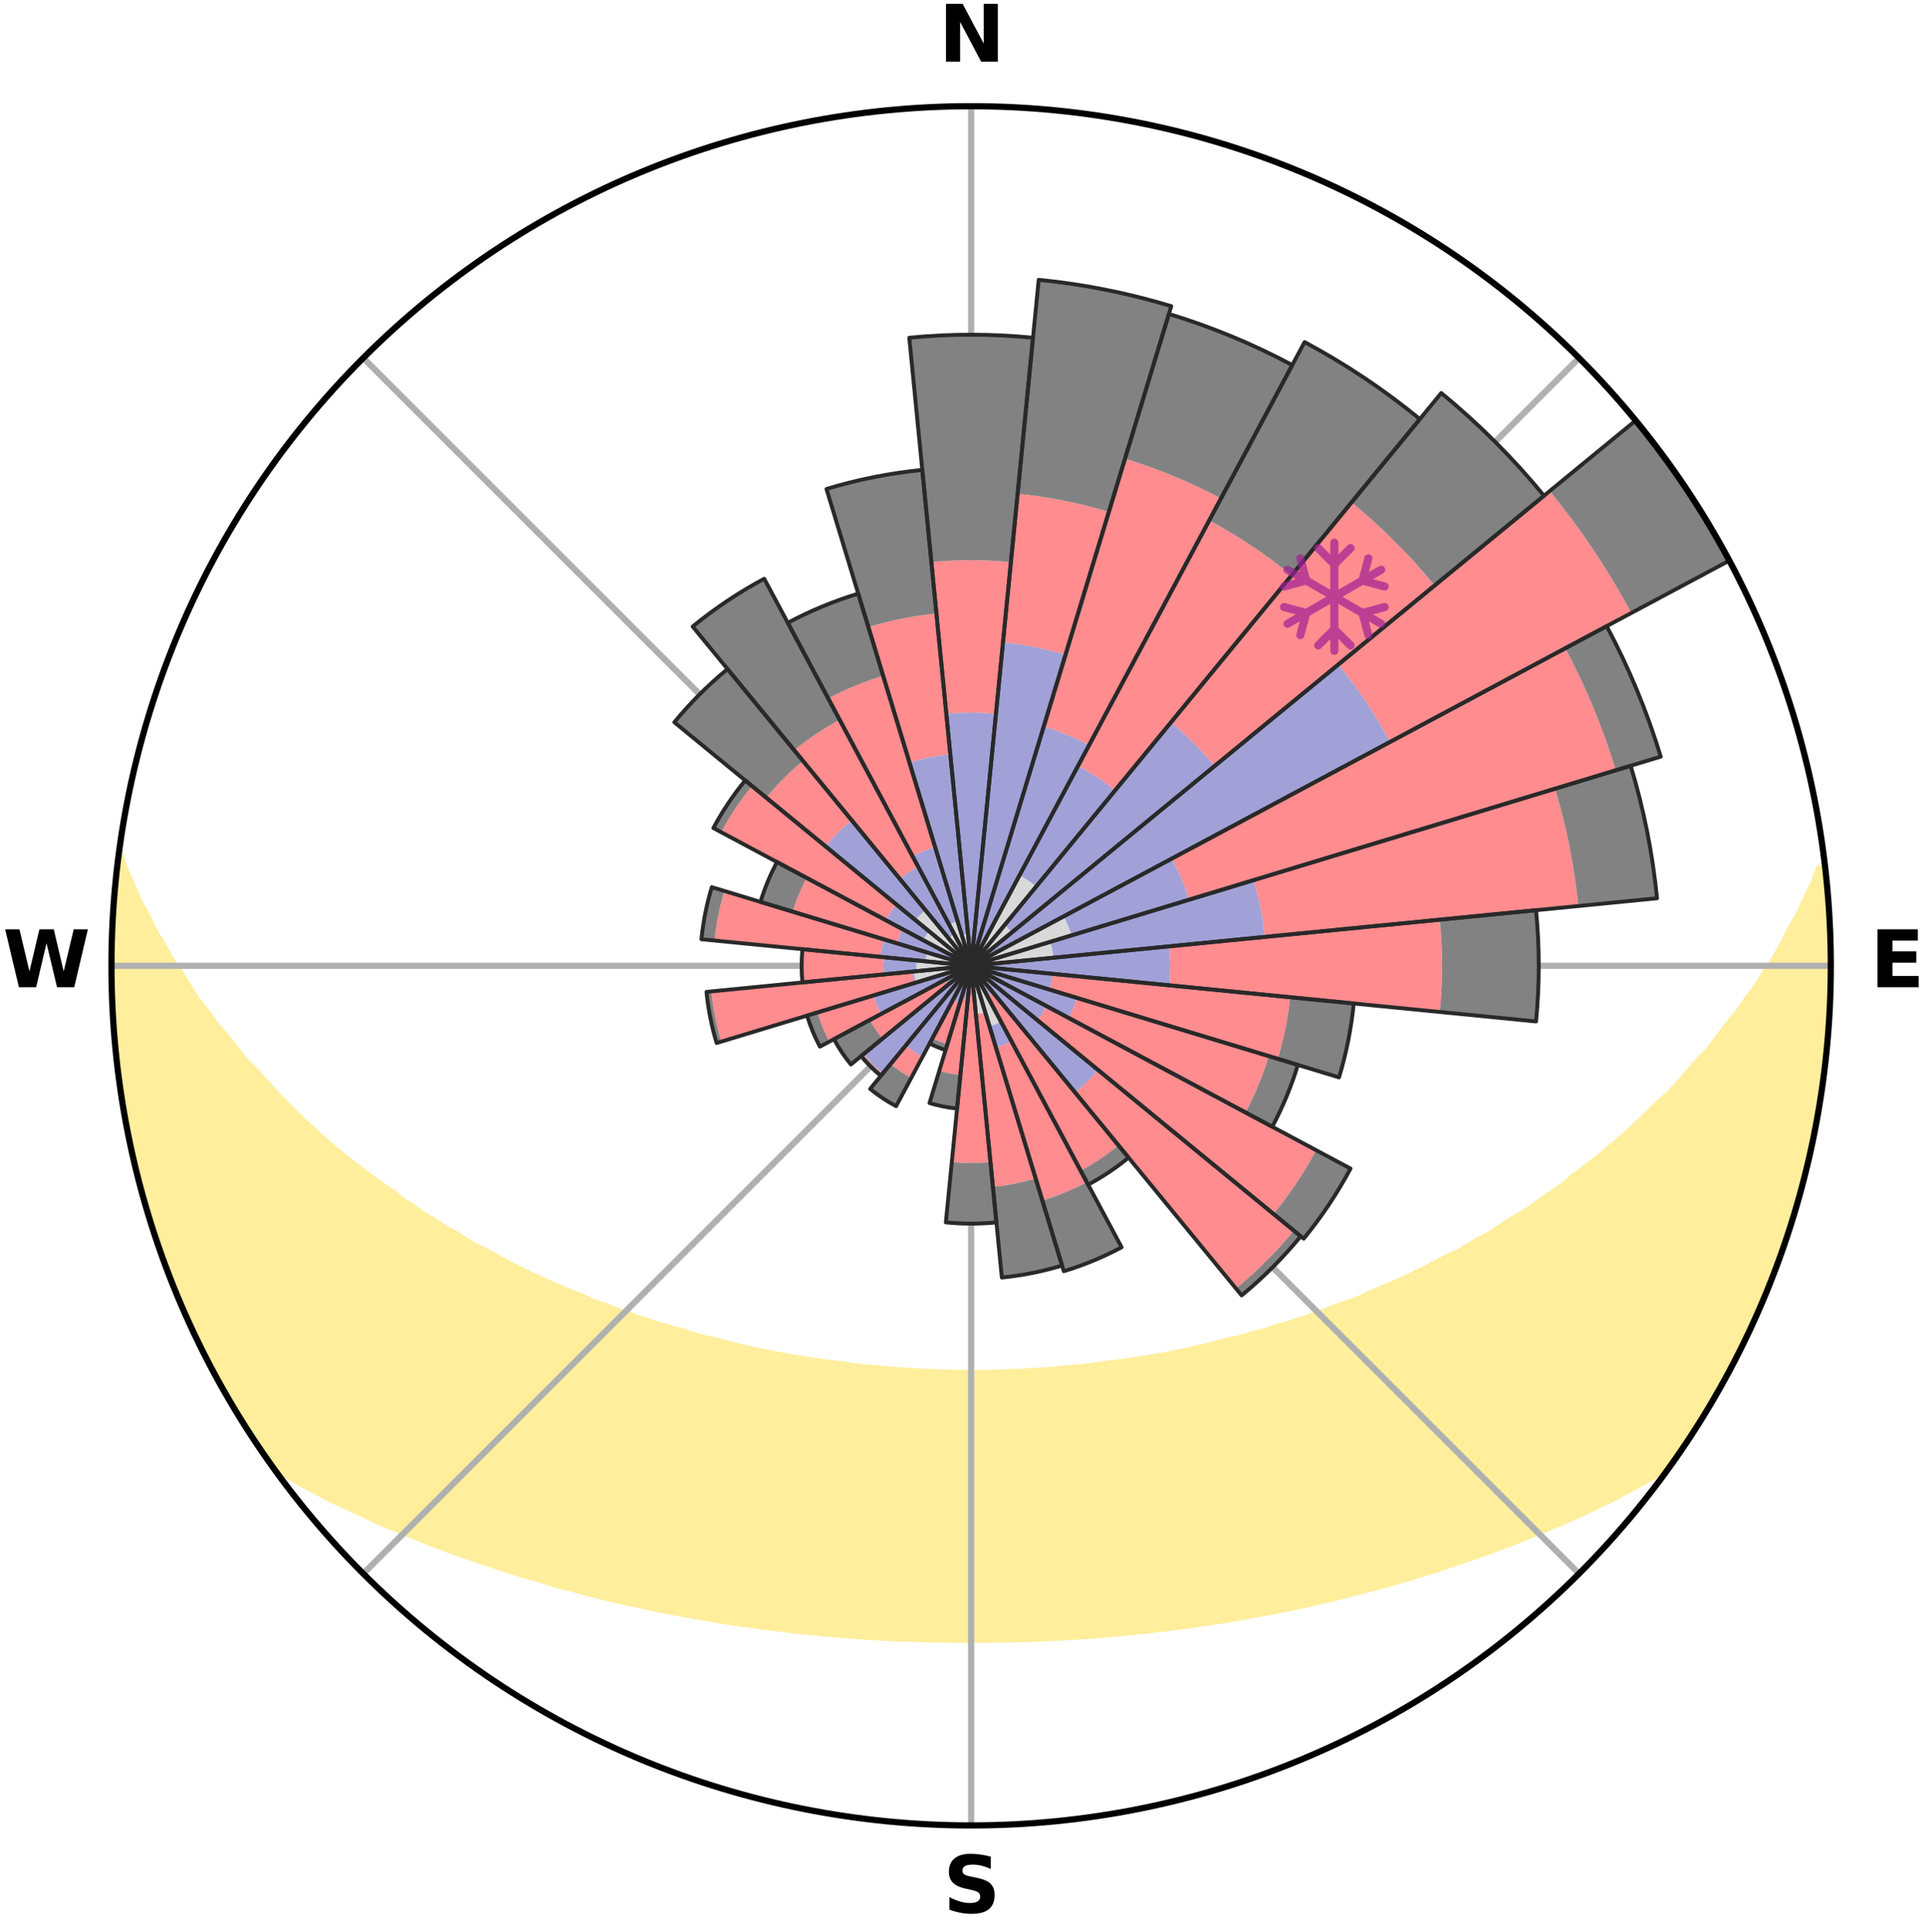 <?xml version="1.0" encoding="utf-8" standalone="no"?>
<!DOCTYPE svg PUBLIC "-//W3C//DTD SVG 1.1//EN"
  "http://www.w3.org/Graphics/SVG/1.1/DTD/svg11.dtd">
<svg xmlns:xlink="http://www.w3.org/1999/xlink" width="248.41pt" height="249.158pt" viewBox="0 0 248.41 249.158" xmlns="http://www.w3.org/2000/svg" version="1.1">
 <title>Ski Rose for Flumserberg</title>
 <defs>
  <style type="text/css">*{stroke-linejoin: round; stroke-linecap: butt}</style>
 </defs>
 <g id="figure_1">
  <g id="patch_1">
   <path d="M 0 249.158 
L 248.41 249.158 
L 248.41 0 
L 0 0 
z
" style="fill: #ffffff"/>
  </g>
  <g id="axes_1">
   <g id="patch_2">
    <path d="M 236.135 124.579 
C 236.135 110.018 233.267 95.599 227.695 82.147 
C 222.122 68.695 213.955 56.471 203.659 46.175 
C 193.363 35.879 181.139 27.711 167.687 22.139 
C 154.235 16.567 139.815 13.699 125.255 13.699 
C 110.694 13.699 96.275 16.567 82.823 22.139 
C 69.371 27.711 57.147 35.879 46.851 46.175 
C 36.555 56.471 28.387 68.695 22.815 82.147 
C 17.243 95.599 14.375 110.018 14.375 124.579 
C 14.375 139.14 17.243 153.559 22.815 167.011 
C 28.387 180.463 36.555 192.687 46.851 202.983 
C 57.147 213.279 69.371 221.447 82.823 227.019 
C 96.275 232.591 110.694 235.459 125.255 235.459 
C 139.815 235.459 154.235 232.591 167.687 227.019 
C 181.139 221.447 193.363 213.279 203.659 202.983 
C 213.955 192.687 222.122 180.463 227.695 167.011 
C 233.267 153.559 236.135 139.14 236.135 124.579 
M 125.255 124.579 
C 125.255 124.579 125.255 124.579 125.255 124.579 
C 125.255 124.579 125.255 124.579 125.255 124.579 
C 125.255 124.579 125.255 124.579 125.255 124.579 
C 125.255 124.579 125.255 124.579 125.255 124.579 
C 125.255 124.579 125.255 124.579 125.255 124.579 
C 125.255 124.579 125.255 124.579 125.255 124.579 
C 125.255 124.579 125.255 124.579 125.255 124.579 
C 125.255 124.579 125.255 124.579 125.255 124.579 
C 125.255 124.579 125.255 124.579 125.255 124.579 
C 125.255 124.579 125.255 124.579 125.255 124.579 
C 125.255 124.579 125.255 124.579 125.255 124.579 
C 125.255 124.579 125.255 124.579 125.255 124.579 
C 125.255 124.579 125.255 124.579 125.255 124.579 
C 125.255 124.579 125.255 124.579 125.255 124.579 
C 125.255 124.579 125.255 124.579 125.255 124.579 
C 125.255 124.579 125.255 124.579 125.255 124.579 
z
" style="fill: #ffffff"/>
   </g>
   <g id="PolyCollection_1">
    <defs>
     <path id="mf0efcd95f2" d="M 235.368 -137.125 
L 234.654 -137.044 
L 233.924 -135.043 
L 232.927 -133.053 
L 232.065 -131.112 
L 230.95 -129.194 
L 229.993 -127.322 
L 228.997 -125.484 
L 227.758 -123.685 
L 226.691 -121.923 
L 225.385 -120.207 
L 224.257 -118.524 
L 222.893 -116.895 
L 221.71 -115.291 
L 220.503 -113.727 
L 219.066 -112.229 
L 217.813 -110.746 
L 216.54 -109.303 
L 215.247 -107.9 
L 213.736 -106.577 
L 212.41 -105.257 
L 211.069 -103.977 
L 209.714 -102.736 
L 208.346 -101.536 
L 206.968 -100.375 
L 205.579 -99.253 
L 204.182 -98.171 
L 202.777 -97.127 
L 201.549 -96.054 
L 200.131 -95.085 
L 198.709 -94.153 
L 197.461 -93.183 
L 196.032 -92.324 
L 194.603 -91.502 
L 193.343 -90.632 
L 192.078 -89.793 
L 190.65 -89.073 
L 189.383 -88.297 
L 188.116 -87.551 
L 186.696 -86.928 
L 185.432 -86.242 
L 184.169 -85.584 
L 182.909 -84.955 
L 181.651 -84.352 
L 180.397 -83.776 
L 179.147 -83.227 
L 177.901 -82.702 
L 176.662 -82.202 
L 175.55 -81.623 
L 174.319 -81.17 
L 173.097 -80.74 
L 171.882 -80.332 
L 170.781 -79.84 
L 169.58 -79.474 
L 168.486 -79.023 
L 167.3 -78.695 
L 166.215 -78.282 
L 165.046 -77.99 
L 163.971 -77.613 
L 162.9 -77.253 
L 161.755 -77.011 
L 160.696 -76.683 
L 159.641 -76.372 
L 158.524 -76.173 
L 157.481 -75.89 
L 156.444 -75.622 
L 155.412 -75.367 
L 154.385 -75.126 
L 153.364 -74.897 
L 152.347 -74.681 
L 151.337 -74.476 
L 150.332 -74.283 
L 149.332 -74.101 
L 148.337 -73.929 
L 147.349 -73.767 
L 146.365 -73.615 
L 145.387 -73.472 
L 144.413 -73.337 
L 143.445 -73.211 
L 142.482 -73.092 
L 141.524 -72.981 
L 140.586 -72.821 
L 139.635 -72.727 
L 138.687 -72.64 
L 137.744 -72.559 
L 136.804 -72.484 
L 135.876 -72.374 
L 134.942 -72.313 
L 134.01 -72.257 
L 133.082 -72.207 
L 132.159 -72.134 
L 131.234 -72.097 
L 130.312 -72.063 
L 129.39 -72.034 
L 128.471 -71.997 
L 127.551 -71.981 
L 126.633 -71.968 
L 125.714 -71.959 
L 124.796 -71.958 
L 123.877 -71.97 
L 122.959 -71.985 
L 122.039 -72.003 
L 121.12 -72.041 
L 120.199 -72.073 
L 119.277 -72.108 
L 118.352 -72.147 
L 117.43 -72.221 
L 116.502 -72.274 
L 115.571 -72.331 
L 114.638 -72.394 
L 113.71 -72.505 
L 112.771 -72.582 
L 111.829 -72.665 
L 110.882 -72.754 
L 109.932 -72.85 
L 108.995 -73.011 
L 108.038 -73.123 
L 107.076 -73.243 
L 106.109 -73.371 
L 105.137 -73.507 
L 104.16 -73.652 
L 103.178 -73.805 
L 102.19 -73.969 
L 101.197 -74.142 
L 100.199 -74.325 
L 99.195 -74.519 
L 98.186 -74.725 
L 97.172 -74.942 
L 96.152 -75.172 
L 95.127 -75.414 
L 94.096 -75.67 
L 93.061 -75.939 
L 92.02 -76.223 
L 90.905 -76.423 
L 89.852 -76.735 
L 88.794 -77.063 
L 87.733 -77.407 
L 86.583 -77.666 
L 85.51 -78.044 
L 84.343 -78.336 
L 83.26 -78.749 
L 82.076 -79.078 
L 80.984 -79.529 
L 79.785 -79.896 
L 78.686 -80.387 
L 77.474 -80.796 
L 76.253 -81.226 
L 75.146 -81.782 
L 73.915 -82.258 
L 72.678 -82.757 
L 71.435 -83.282 
L 70.188 -83.831 
L 68.936 -84.407 
L 67.68 -85.009 
L 66.422 -85.638 
L 65.161 -86.295 
L 63.9 -86.98 
L 62.637 -87.694 
L 61.217 -88.348 
L 59.953 -89.123 
L 58.691 -89.928 
L 57.265 -90.681 
L 56.007 -91.55 
L 54.581 -92.371 
L 53.33 -93.305 
L 51.908 -94.198 
L 50.67 -95.199 
L 49.257 -96.164 
L 47.848 -97.168 
L 46.446 -98.21 
L 45.051 -99.291 
L 43.665 -100.411 
L 42.289 -101.571 
L 40.924 -102.77 
L 39.571 -104.008 
L 38.233 -105.287 
L 36.909 -106.605 
L 35.602 -107.963 
L 34.313 -109.361 
L 33.043 -110.798 
L 31.589 -112.248 
L 30.361 -113.767 
L 29.156 -115.326 
L 27.77 -116.907 
L 26.616 -118.546 
L 25.282 -120.214 
L 24.186 -121.932 
L 23.121 -123.688 
L 21.883 -125.481 
L 20.887 -127.312 
L 19.727 -129.187 
L 18.813 -131.089 
L 17.75 -133.04 
L 16.942 -135.008 
L 16.017 -137.025 
L 15.359 -139.047 
L 15.359 -139.047 
L 15.359 -139.047 
L 15.231 -137.115 
L 14.892 -135.206 
L 14.761 -133.275 
L 14.734 -131.339 
L 14.492 -129.415 
L 14.46 -127.48 
L 14.46 -125.546 
L 14.388 -123.612 
L 14.453 -121.678 
L 14.55 -119.746 
L 14.678 -117.816 
L 14.736 -115.881 
L 14.927 -113.956 
L 15.148 -112.034 
L 15.399 -110.116 
L 15.761 -108.215 
L 15.9 -106.279 
L 16.242 -104.375 
L 16.614 -102.476 
L 17.101 -100.602 
L 17.451 -98.698 
L 17.916 -96.819 
L 18.41 -94.948 
L 19.011 -93.108 
L 19.565 -91.255 
L 20.148 -89.411 
L 20.763 -87.576 
L 21.408 -85.752 
L 22.17 -83.973 
L 22.877 -82.173 
L 23.616 -80.385 
L 24.387 -78.611 
L 25.178 -76.845 
L 26.093 -75.139 
L 26.965 -73.413 
L 27.872 -71.704 
L 28.751 -69.98 
L 29.758 -68.327 
L 30.741 -66.661 
L 31.747 -65.008 
L 32.798 -63.383 
L 33.882 -61.78 
L 35.011 -60.209 
L 36.759 -59.096 
L 38.571 -58.064 
L 40.406 -57.087 
L 42.192 -56.108 
L 44.044 -55.218 
L 45.901 -54.373 
L 47.7 -53.513 
L 49.5 -52.69 
L 51.348 -51.951 
L 53.142 -51.196 
L 54.931 -50.474 
L 56.716 -49.782 
L 58.496 -49.122 
L 60.269 -48.491 
L 62.036 -47.888 
L 63.795 -47.313 
L 65.509 -46.717 
L 67.254 -46.195 
L 68.99 -45.698 
L 70.681 -45.174 
L 72.37 -44.679 
L 74.082 -44.253 
L 75.753 -43.799 
L 77.42 -43.372 
L 79.078 -42.962 
L 80.732 -42.578 
L 82.399 -42.254 
L 84.014 -41.864 
L 85.643 -41.532 
L 87.268 -41.225 
L 88.882 -40.928 
L 90.492 -40.655 
L 92.093 -40.392 
L 93.674 -40.112 
L 95.264 -39.887 
L 96.845 -39.67 
L 98.41 -39.439 
L 99.981 -39.257 
L 101.537 -39.057 
L 103.095 -38.895 
L 104.643 -38.724 
L 106.186 -38.567 
L 107.732 -38.45 
L 109.268 -38.321 
L 110.803 -38.219 
L 112.333 -38.115 
L 113.86 -38.024 
L 115.384 -37.947 
L 116.908 -37.897 
L 118.429 -37.843 
L 119.947 -37.802 
L 121.465 -37.773 
L 122.981 -37.756 
L 124.497 -37.75 
L 126.013 -37.752 
L 127.528 -37.753 
L 129.045 -37.77 
L 130.563 -37.799 
L 132.081 -37.841 
L 133.602 -37.895 
L 135.125 -37.953 
L 136.649 -38.031 
L 138.176 -38.122 
L 139.709 -38.204 
L 141.242 -38.32 
L 142.778 -38.45 
L 144.321 -38.575 
L 145.865 -38.732 
L 147.42 -38.873 
L 148.972 -39.058 
L 150.535 -39.234 
L 152.097 -39.448 
L 153.674 -39.643 
L 155.245 -39.889 
L 156.832 -40.122 
L 158.429 -40.361 
L 160.016 -40.658 
L 161.623 -40.938 
L 163.24 -41.228 
L 164.861 -41.542 
L 166.493 -41.867 
L 168.129 -42.219 
L 169.776 -42.582 
L 171.425 -42.973 
L 173.087 -43.377 
L 174.75 -43.81 
L 176.425 -44.258 
L 178.136 -44.684 
L 179.821 -45.185 
L 181.549 -45.657 
L 183.252 -46.201 
L 184.996 -46.723 
L 186.706 -47.325 
L 188.465 -47.9 
L 190.231 -48.502 
L 192.004 -49.133 
L 193.783 -49.794 
L 195.568 -50.485 
L 197.357 -51.207 
L 199.15 -51.962 
L 201.003 -52.696 
L 202.802 -53.52 
L 204.656 -54.331 
L 206.454 -55.229 
L 208.31 -56.114 
L 210.096 -57.094 
L 211.927 -58.074 
L 213.742 -59.102 
L 215.506 -60.204 
L 216.634 -61.776 
L 217.703 -63.389 
L 218.768 -65.004 
L 219.775 -66.657 
L 220.787 -68.307 
L 221.758 -69.98 
L 222.578 -71.737 
L 223.481 -73.446 
L 224.477 -75.109 
L 225.253 -76.882 
L 226.143 -78.602 
L 226.934 -80.368 
L 227.654 -82.164 
L 228.384 -83.955 
L 229.068 -85.765 
L 229.705 -87.591 
L 230.396 -89.399 
L 231.001 -91.237 
L 231.501 -93.108 
L 232.078 -94.954 
L 232.494 -96.845 
L 233.033 -98.704 
L 233.5 -100.582 
L 233.816 -102.492 
L 234.208 -104.386 
L 234.585 -106.283 
L 234.906 -108.192 
L 235.044 -110.125 
L 235.301 -112.041 
L 235.512 -113.963 
L 235.695 -115.887 
L 235.84 -117.815 
L 235.945 -119.746 
L 236.019 -121.679 
L 236.056 -123.612 
L 236.058 -125.546 
L 236.026 -127.48 
L 235.96 -129.413 
L 235.861 -131.344 
L 235.728 -133.273 
L 235.564 -135.201 
L 235.368 -137.125 
z
" style="stroke: #ffee9c"/>
    </defs>
    <g clip-path="url(#p19ee9eeedf)">
     <use xlink:href="#mf0efcd95f2" x="0" y="249.158" style="fill: #ffee9c; stroke: #ffee9c"/>
    </g>
   </g>
   <g id="matplotlib.axis_1">
    <g id="xtick_1">
     <g id="line2d_1">
      <path d="M 125.255 124.579 
L 125.255 13.699 
" clip-path="url(#p19ee9eeedf)" style="fill: none; stroke: #b0b0b0; stroke-width: 0.8; stroke-linecap: square"/>
     </g>
     <g id="text_1">
      <!-- N -->
      <g transform="translate(121.07 7.958) scale(0.1 -0.1)">
       <defs>
        <path id="DejaVuSans-Bold-4e" d="M 588 4666 
L 1931 4666 
L 3628 1466 
L 3628 4666 
L 4769 4666 
L 4769 0 
L 3425 0 
L 1728 3200 
L 1728 0 
L 588 0 
L 588 4666 
z
" transform="scale(0.016)"/>
       </defs>
       <use xlink:href="#DejaVuSans-Bold-4e"/>
      </g>
     </g>
    </g>
    <g id="xtick_2">
     <g id="line2d_2">
      <path d="M 125.255 124.579 
L 203.659 46.175 
" clip-path="url(#p19ee9eeedf)" style="fill: none; stroke: #b0b0b0; stroke-width: 0.8; stroke-linecap: square"/>
     </g>
    </g>
    <g id="xtick_3">
     <g id="line2d_3">
      <path d="M 125.255 124.579 
L 236.135 124.579 
" clip-path="url(#p19ee9eeedf)" style="fill: none; stroke: #b0b0b0; stroke-width: 0.8; stroke-linecap: square"/>
     </g>
     <g id="text_2">
      <!-- E -->
      <g transform="translate(241.219 127.338) scale(0.1 -0.1)">
       <defs>
        <path id="DejaVuSans-Bold-45" d="M 588 4666 
L 3834 4666 
L 3834 3756 
L 1791 3756 
L 1791 2888 
L 3713 2888 
L 3713 1978 
L 1791 1978 
L 1791 909 
L 3903 909 
L 3903 0 
L 588 0 
L 588 4666 
z
" transform="scale(0.016)"/>
       </defs>
       <use xlink:href="#DejaVuSans-Bold-45"/>
      </g>
     </g>
    </g>
    <g id="xtick_4">
     <g id="line2d_4">
      <path d="M 125.255 124.579 
L 203.659 202.983 
" clip-path="url(#p19ee9eeedf)" style="fill: none; stroke: #b0b0b0; stroke-width: 0.8; stroke-linecap: square"/>
     </g>
    </g>
    <g id="xtick_5">
     <g id="line2d_5">
      <path d="M 125.255 124.579 
L 125.255 235.459 
" clip-path="url(#p19ee9eeedf)" style="fill: none; stroke: #b0b0b0; stroke-width: 0.8; stroke-linecap: square"/>
     </g>
     <g id="text_3">
      <!-- S -->
      <g transform="translate(121.654 246.718) scale(0.1 -0.1)">
       <defs>
        <path id="DejaVuSans-Bold-53" d="M 3834 4519 
L 3834 3531 
Q 3450 3703 3084 3790 
Q 2719 3878 2394 3878 
Q 1963 3878 1756 3759 
Q 1550 3641 1550 3391 
Q 1550 3203 1689 3098 
Q 1828 2994 2194 2919 
L 2706 2816 
Q 3484 2659 3812 2340 
Q 4141 2022 4141 1434 
Q 4141 663 3683 286 
Q 3225 -91 2284 -91 
Q 1841 -91 1394 -6 
Q 947 78 500 244 
L 500 1259 
Q 947 1022 1364 901 
Q 1781 781 2169 781 
Q 2563 781 2772 912 
Q 2981 1044 2981 1288 
Q 2981 1506 2839 1625 
Q 2697 1744 2272 1838 
L 1806 1941 
Q 1106 2091 782 2419 
Q 459 2747 459 3303 
Q 459 4000 909 4375 
Q 1359 4750 2203 4750 
Q 2588 4750 2994 4692 
Q 3400 4634 3834 4519 
z
" transform="scale(0.016)"/>
       </defs>
       <use xlink:href="#DejaVuSans-Bold-53"/>
      </g>
     </g>
    </g>
    <g id="xtick_6">
     <g id="line2d_6">
      <path d="M 125.255 124.579 
L 46.851 202.983 
" clip-path="url(#p19ee9eeedf)" style="fill: none; stroke: #b0b0b0; stroke-width: 0.8; stroke-linecap: square"/>
     </g>
    </g>
    <g id="xtick_7">
     <g id="line2d_7">
      <path d="M 125.255 124.579 
L 14.375 124.579 
" clip-path="url(#p19ee9eeedf)" style="fill: none; stroke: #b0b0b0; stroke-width: 0.8; stroke-linecap: square"/>
     </g>
     <g id="text_4">
      <!-- W -->
      <g transform="translate(0.36 127.338) scale(0.1 -0.1)">
       <defs>
        <path id="DejaVuSans-Bold-57" d="M 191 4666 
L 1344 4666 
L 2150 1275 
L 2950 4666 
L 4109 4666 
L 4909 1275 
L 5716 4666 
L 6859 4666 
L 5759 0 
L 4372 0 
L 3525 3547 
L 2688 0 
L 1300 0 
L 191 4666 
z
" transform="scale(0.016)"/>
       </defs>
       <use xlink:href="#DejaVuSans-Bold-57"/>
      </g>
     </g>
    </g>
    <g id="xtick_8">
     <g id="line2d_8">
      <path d="M 125.255 124.579 
L 46.851 46.175 
" clip-path="url(#p19ee9eeedf)" style="fill: none; stroke: #b0b0b0; stroke-width: 0.8; stroke-linecap: square"/>
     </g>
    </g>
   </g>
   <g id="matplotlib.axis_2"/>
   <g id="patch_3">
    <path d="M 125.255 124.579 
C 125.255 124.579 125.255 124.579 125.255 124.579 
C 125.255 124.579 125.255 124.579 125.255 124.579 
L 125.255 124.579 
C 125.255 124.579 125.255 124.579 125.255 124.579 
C 125.255 124.579 125.255 124.579 125.255 124.579 
z
" clip-path="url(#p19ee9eeedf)" style="fill: #d9d9d9"/>
   </g>
   <g id="patch_4">
    <path d="M 125.255 124.579 
C 125.255 124.579 125.255 124.579 125.255 124.579 
C 125.255 124.579 125.255 124.579 125.255 124.579 
L 125.968 122.228 
C 125.891 122.204 125.813 122.185 125.734 122.169 
C 125.655 122.153 125.576 122.142 125.496 122.134 
z
" clip-path="url(#p19ee9eeedf)" style="fill: #d9d9d9"/>
   </g>
   <g id="patch_5">
    <path d="M 125.255 124.579 
C 125.255 124.579 125.255 124.579 125.255 124.579 
C 125.255 124.579 125.255 124.579 125.255 124.579 
L 125.255 124.579 
C 125.255 124.579 125.255 124.579 125.255 124.579 
C 125.255 124.579 125.255 124.579 125.255 124.579 
z
" clip-path="url(#p19ee9eeedf)" style="fill: #d9d9d9"/>
   </g>
   <g id="patch_6">
    <path d="M 125.255 124.579 
C 125.255 124.579 125.255 124.579 125.255 124.579 
C 125.255 124.579 125.255 124.579 125.255 124.579 
L 133.65 114.35 
C 133.315 114.075 132.967 113.817 132.606 113.577 
C 132.246 113.336 131.875 113.113 131.493 112.909 
z
" clip-path="url(#p19ee9eeedf)" style="fill: #d9d9d9"/>
   </g>
   <g id="patch_7">
    <path d="M 125.255 124.579 
C 125.255 124.579 125.255 124.579 125.255 124.579 
C 125.255 124.579 125.255 124.579 125.255 124.579 
L 130.514 120.263 
C 130.373 120.091 130.223 119.926 130.066 119.768 
C 129.908 119.611 129.743 119.461 129.571 119.32 
z
" clip-path="url(#p19ee9eeedf)" style="fill: #d9d9d9"/>
   </g>
   <g id="patch_8">
    <path d="M 125.255 124.579 
C 125.255 124.579 125.255 124.579 125.255 124.579 
C 125.255 124.579 125.255 124.579 125.255 124.579 
L 125.255 124.579 
C 125.255 124.579 125.255 124.579 125.255 124.579 
C 125.255 124.579 125.255 124.579 125.255 124.579 
z
" clip-path="url(#p19ee9eeedf)" style="fill: #d9d9d9"/>
   </g>
   <g id="patch_9">
    <path d="M 125.255 124.579 
C 125.255 124.579 125.255 124.579 125.255 124.579 
C 125.255 124.579 125.255 124.579 125.255 124.579 
L 138.205 120.651 
C 138.077 120.227 137.928 119.809 137.758 119.4 
C 137.589 118.991 137.399 118.59 137.19 118.199 
z
" clip-path="url(#p19ee9eeedf)" style="fill: #d9d9d9"/>
   </g>
   <g id="patch_10">
    <path d="M 125.255 124.579 
C 125.255 124.579 125.255 124.579 125.255 124.579 
C 125.255 124.579 125.255 124.579 125.255 124.579 
L 135.867 123.534 
C 135.833 123.186 135.782 122.841 135.714 122.499 
C 135.646 122.156 135.561 121.818 135.459 121.484 
z
" clip-path="url(#p19ee9eeedf)" style="fill: #d9d9d9"/>
   </g>
   <g id="patch_11">
    <path d="M 125.255 124.579 
C 125.255 124.579 125.255 124.579 125.255 124.579 
C 125.255 124.579 125.255 124.579 125.255 124.579 
L 125.255 124.579 
C 125.255 124.579 125.255 124.579 125.255 124.579 
C 125.255 124.579 125.255 124.579 125.255 124.579 
z
" clip-path="url(#p19ee9eeedf)" style="fill: #d9d9d9"/>
   </g>
   <g id="patch_12">
    <path d="M 125.255 124.579 
C 125.255 124.579 125.255 124.579 125.255 124.579 
C 125.255 124.579 125.255 124.579 125.255 124.579 
L 125.255 124.579 
C 125.255 124.579 125.255 124.579 125.255 124.579 
C 125.255 124.579 125.255 124.579 125.255 124.579 
z
" clip-path="url(#p19ee9eeedf)" style="fill: #d9d9d9"/>
   </g>
   <g id="patch_13">
    <path d="M 125.255 124.579 
C 125.255 124.579 125.255 124.579 125.255 124.579 
C 125.255 124.579 125.255 124.579 125.255 124.579 
L 125.255 124.579 
C 125.255 124.579 125.255 124.579 125.255 124.579 
C 125.255 124.579 125.255 124.579 125.255 124.579 
z
" clip-path="url(#p19ee9eeedf)" style="fill: #d9d9d9"/>
   </g>
   <g id="patch_14">
    <path d="M 125.255 124.579 
C 125.255 124.579 125.255 124.579 125.255 124.579 
C 125.255 124.579 125.255 124.579 125.255 124.579 
L 125.255 124.579 
C 125.255 124.579 125.255 124.579 125.255 124.579 
C 125.255 124.579 125.255 124.579 125.255 124.579 
z
" clip-path="url(#p19ee9eeedf)" style="fill: #d9d9d9"/>
   </g>
   <g id="patch_15">
    <path d="M 125.255 124.579 
C 125.255 124.579 125.255 124.579 125.255 124.579 
C 125.255 124.579 125.255 124.579 125.255 124.579 
L 127.459 127.265 
C 127.547 127.193 127.632 127.117 127.712 127.036 
C 127.793 126.956 127.869 126.872 127.941 126.784 
z
" clip-path="url(#p19ee9eeedf)" style="fill: #d9d9d9"/>
   </g>
   <g id="patch_16">
    <path d="M 125.255 124.579 
C 125.255 124.579 125.255 124.579 125.255 124.579 
C 125.255 124.579 125.255 124.579 125.255 124.579 
L 125.255 124.579 
C 125.255 124.579 125.255 124.579 125.255 124.579 
C 125.255 124.579 125.255 124.579 125.255 124.579 
z
" clip-path="url(#p19ee9eeedf)" style="fill: #d9d9d9"/>
   </g>
   <g id="patch_17">
    <path d="M 125.255 124.579 
C 125.255 124.579 125.255 124.579 125.255 124.579 
C 125.255 124.579 125.255 124.579 125.255 124.579 
L 127.621 132.378 
C 127.876 132.3 128.127 132.211 128.374 132.108 
C 128.62 132.006 128.861 131.892 129.097 131.766 
z
" clip-path="url(#p19ee9eeedf)" style="fill: #d9d9d9"/>
   </g>
   <g id="patch_18">
    <path d="M 125.255 124.579 
C 125.255 124.579 125.255 124.579 125.255 124.579 
C 125.255 124.579 125.255 124.579 125.255 124.579 
L 125.869 130.814 
C 126.073 130.794 126.276 130.763 126.477 130.723 
C 126.678 130.683 126.877 130.634 127.073 130.574 
z
" clip-path="url(#p19ee9eeedf)" style="fill: #d9d9d9"/>
   </g>
   <g id="patch_19">
    <path d="M 125.255 124.579 
C 125.255 124.579 125.255 124.579 125.255 124.579 
C 125.255 124.579 125.255 124.579 125.255 124.579 
L 125.255 124.579 
C 125.255 124.579 125.255 124.579 125.255 124.579 
C 125.255 124.579 125.255 124.579 125.255 124.579 
z
" clip-path="url(#p19ee9eeedf)" style="fill: #d9d9d9"/>
   </g>
   <g id="patch_20">
    <path d="M 125.255 124.579 
C 125.255 124.579 125.255 124.579 125.255 124.579 
C 125.255 124.579 125.255 124.579 125.255 124.579 
L 125.255 124.579 
C 125.255 124.579 125.255 124.579 125.255 124.579 
C 125.255 124.579 125.255 124.579 125.255 124.579 
z
" clip-path="url(#p19ee9eeedf)" style="fill: #d9d9d9"/>
   </g>
   <g id="patch_21">
    <path d="M 125.255 124.579 
C 125.255 124.579 125.255 124.579 125.255 124.579 
C 125.255 124.579 125.255 124.579 125.255 124.579 
L 125.255 124.579 
C 125.255 124.579 125.255 124.579 125.255 124.579 
C 125.255 124.579 125.255 124.579 125.255 124.579 
z
" clip-path="url(#p19ee9eeedf)" style="fill: #d9d9d9"/>
   </g>
   <g id="patch_22">
    <path d="M 125.255 124.579 
C 125.255 124.579 125.255 124.579 125.255 124.579 
C 125.255 124.579 125.255 124.579 125.255 124.579 
L 125.255 124.579 
C 125.255 124.579 125.255 124.579 125.255 124.579 
C 125.255 124.579 125.255 124.579 125.255 124.579 
z
" clip-path="url(#p19ee9eeedf)" style="fill: #d9d9d9"/>
   </g>
   <g id="patch_23">
    <path d="M 125.255 124.579 
C 125.255 124.579 125.255 124.579 125.255 124.579 
C 125.255 124.579 125.255 124.579 125.255 124.579 
L 125.255 124.579 
C 125.255 124.579 125.255 124.579 125.255 124.579 
C 125.255 124.579 125.255 124.579 125.255 124.579 
z
" clip-path="url(#p19ee9eeedf)" style="fill: #d9d9d9"/>
   </g>
   <g id="patch_24">
    <path d="M 125.255 124.579 
C 125.255 124.579 125.255 124.579 125.255 124.579 
C 125.255 124.579 125.255 124.579 125.255 124.579 
L 125.255 124.579 
C 125.255 124.579 125.255 124.579 125.255 124.579 
C 125.255 124.579 125.255 124.579 125.255 124.579 
z
" clip-path="url(#p19ee9eeedf)" style="fill: #d9d9d9"/>
   </g>
   <g id="patch_25">
    <path d="M 125.255 124.579 
C 125.255 124.579 125.255 124.579 125.255 124.579 
C 125.255 124.579 125.255 124.579 125.255 124.579 
L 125.255 124.579 
C 125.255 124.579 125.255 124.579 125.255 124.579 
C 125.255 124.579 125.255 124.579 125.255 124.579 
z
" clip-path="url(#p19ee9eeedf)" style="fill: #d9d9d9"/>
   </g>
   <g id="patch_26">
    <path d="M 125.255 124.579 
C 125.255 124.579 125.255 124.579 125.255 124.579 
C 125.255 124.579 125.255 124.579 125.255 124.579 
L 117.851 125.308 
C 117.875 125.551 117.911 125.792 117.958 126.03 
C 118.006 126.269 118.065 126.506 118.136 126.739 
z
" clip-path="url(#p19ee9eeedf)" style="fill: #d9d9d9"/>
   </g>
   <g id="patch_27">
    <path d="M 125.255 124.579 
C 125.255 124.579 125.255 124.579 125.255 124.579 
C 125.255 124.579 125.255 124.579 125.255 124.579 
L 118.196 123.884 
C 118.173 124.115 118.161 124.347 118.161 124.579 
C 118.161 124.811 118.173 125.043 118.196 125.274 
z
" clip-path="url(#p19ee9eeedf)" style="fill: #d9d9d9"/>
   </g>
   <g id="patch_28">
    <path d="M 125.255 124.579 
C 125.255 124.579 125.255 124.579 125.255 124.579 
C 125.255 124.579 125.255 124.579 125.255 124.579 
L 119.576 122.856 
C 119.519 123.042 119.472 123.231 119.434 123.421 
C 119.396 123.612 119.368 123.804 119.349 123.997 
z
" clip-path="url(#p19ee9eeedf)" style="fill: #d9d9d9"/>
   </g>
   <g id="patch_29">
    <path d="M 125.255 124.579 
C 125.255 124.579 125.255 124.579 125.255 124.579 
C 125.255 124.579 125.255 124.579 125.255 124.579 
L 125.255 124.579 
C 125.255 124.579 125.255 124.579 125.255 124.579 
C 125.255 124.579 125.255 124.579 125.255 124.579 
z
" clip-path="url(#p19ee9eeedf)" style="fill: #d9d9d9"/>
   </g>
   <g id="patch_30">
    <path d="M 125.255 124.579 
C 125.255 124.579 125.255 124.579 125.255 124.579 
C 125.255 124.579 125.255 124.579 125.255 124.579 
L 119.827 120.124 
C 119.681 120.302 119.544 120.487 119.416 120.678 
C 119.288 120.869 119.17 121.066 119.062 121.269 
z
" clip-path="url(#p19ee9eeedf)" style="fill: #d9d9d9"/>
   </g>
   <g id="patch_31">
    <path d="M 125.255 124.579 
C 125.255 124.579 125.255 124.579 125.255 124.579 
C 125.255 124.579 125.255 124.579 125.255 124.579 
L 119.353 117.388 
C 119.118 117.581 118.892 117.786 118.677 118.001 
C 118.461 118.216 118.257 118.442 118.064 118.677 
z
" clip-path="url(#p19ee9eeedf)" style="fill: #d9d9d9"/>
   </g>
   <g id="patch_32">
    <path d="M 125.255 124.579 
C 125.255 124.579 125.255 124.579 125.255 124.579 
C 125.255 124.579 125.255 124.579 125.255 124.579 
L 123.088 120.525 
C 122.955 120.596 122.826 120.673 122.701 120.757 
C 122.576 120.84 122.455 120.93 122.338 121.025 
z
" clip-path="url(#p19ee9eeedf)" style="fill: #d9d9d9"/>
   </g>
   <g id="patch_33">
    <path d="M 125.255 124.579 
C 125.255 124.579 125.255 124.579 125.255 124.579 
C 125.255 124.579 125.255 124.579 125.255 124.579 
L 123.508 118.819 
C 123.319 118.876 123.133 118.943 122.951 119.018 
C 122.769 119.094 122.591 119.178 122.418 119.271 
z
" clip-path="url(#p19ee9eeedf)" style="fill: #d9d9d9"/>
   </g>
   <g id="patch_34">
    <path d="M 125.255 124.579 
C 125.255 124.579 125.255 124.579 125.255 124.579 
C 125.255 124.579 125.255 124.579 125.255 124.579 
L 124.849 120.463 
C 124.715 120.476 124.581 120.496 124.448 120.522 
C 124.315 120.549 124.184 120.582 124.054 120.621 
z
" clip-path="url(#p19ee9eeedf)" style="fill: #d9d9d9"/>
   </g>
   <g id="patch_35">
    <path d="M 125.255 124.579 
C 125.255 124.579 125.255 124.579 125.255 124.579 
C 125.255 124.579 125.255 124.579 125.255 124.579 
L 128.456 92.076 
C 127.392 91.971 126.324 91.918 125.255 91.918 
C 124.186 91.918 123.117 91.971 122.054 92.076 
z
" clip-path="url(#p19ee9eeedf)" style="fill: #a1a1d8"/>
   </g>
   <g id="patch_36">
    <path d="M 125.496 122.134 
C 125.576 122.142 125.655 122.153 125.734 122.169 
C 125.813 122.185 125.891 122.204 125.968 122.228 
L 137.426 84.455 
C 136.113 84.057 134.781 83.723 133.435 83.455 
C 132.089 83.188 130.73 82.986 129.365 82.852 
z
" clip-path="url(#p19ee9eeedf)" style="fill: #a1a1d8"/>
   </g>
   <g id="patch_37">
    <path d="M 125.255 124.579 
C 125.255 124.579 125.255 124.579 125.255 124.579 
C 125.255 124.579 125.255 124.579 125.255 124.579 
L 140.468 96.117 
C 139.537 95.619 138.581 95.167 137.605 94.763 
C 136.629 94.358 135.634 94.002 134.623 93.696 
z
" clip-path="url(#p19ee9eeedf)" style="fill: #a1a1d8"/>
   </g>
   <g id="patch_38">
    <path d="M 131.493 112.909 
C 131.875 113.113 132.246 113.336 132.606 113.577 
C 132.967 113.817 133.315 114.075 133.65 114.35 
L 143.82 101.958 
C 143.079 101.35 142.31 100.779 141.513 100.247 
C 140.717 99.715 139.895 99.222 139.05 98.77 
z
" clip-path="url(#p19ee9eeedf)" style="fill: #a1a1d8"/>
   </g>
   <g id="patch_39">
    <path d="M 129.571 119.32 
C 129.743 119.461 129.908 119.611 130.066 119.768 
C 130.223 119.926 130.373 120.091 130.514 120.263 
L 156.658 98.807 
C 155.815 97.779 154.921 96.793 153.981 95.853 
C 153.041 94.913 152.055 94.019 151.027 93.176 
z
" clip-path="url(#p19ee9eeedf)" style="fill: #a1a1d8"/>
   </g>
   <g id="patch_40">
    <path d="M 125.255 124.579 
C 125.255 124.579 125.255 124.579 125.255 124.579 
C 125.255 124.579 125.255 124.579 125.255 124.579 
L 179.287 95.698 
C 178.342 93.93 177.31 92.208 176.196 90.541 
C 175.082 88.874 173.887 87.262 172.615 85.712 
z
" clip-path="url(#p19ee9eeedf)" style="fill: #a1a1d8"/>
   </g>
   <g id="patch_41">
    <path d="M 137.19 118.199 
C 137.399 118.59 137.589 118.991 137.758 119.4 
C 137.928 119.809 138.077 120.227 138.205 120.651 
L 153.357 116.054 
C 153.078 115.134 152.754 114.229 152.387 113.341 
C 152.019 112.453 151.607 111.583 151.154 110.735 
z
" clip-path="url(#p19ee9eeedf)" style="fill: #a1a1d8"/>
   </g>
   <g id="patch_42">
    <path d="M 135.459 121.484 
C 135.561 121.818 135.646 122.156 135.714 122.499 
C 135.782 122.841 135.833 123.186 135.867 123.534 
L 163.139 120.848 
C 163.017 119.608 162.834 118.375 162.591 117.152 
C 162.348 115.93 162.045 114.721 161.683 113.529 
z
" clip-path="url(#p19ee9eeedf)" style="fill: #a1a1d8"/>
   </g>
   <g id="patch_43">
    <path d="M 125.255 124.579 
C 125.255 124.579 125.255 124.579 125.255 124.579 
C 125.255 124.579 125.255 124.579 125.255 124.579 
L 150.805 127.096 
C 150.887 126.259 150.929 125.419 150.929 124.579 
C 150.929 123.739 150.887 122.899 150.805 122.063 
z
" clip-path="url(#p19ee9eeedf)" style="fill: #a1a1d8"/>
   </g>
   <g id="patch_44">
    <path d="M 125.255 124.579 
C 125.255 124.579 125.255 124.579 125.255 124.579 
C 125.255 124.579 125.255 124.579 125.255 124.579 
L 135.369 127.647 
C 135.469 127.316 135.553 126.98 135.621 126.641 
C 135.688 126.302 135.739 125.959 135.773 125.615 
z
" clip-path="url(#p19ee9eeedf)" style="fill: #a1a1d8"/>
   </g>
   <g id="patch_45">
    <path d="M 125.255 124.579 
C 125.255 124.579 125.255 124.579 125.255 124.579 
C 125.255 124.579 125.255 124.579 125.255 124.579 
L 137.829 131.3 
C 138.049 130.888 138.249 130.466 138.427 130.035 
C 138.606 129.604 138.763 129.164 138.899 128.718 
z
" clip-path="url(#p19ee9eeedf)" style="fill: #a1a1d8"/>
   </g>
   <g id="patch_46">
    <path d="M 125.255 124.579 
C 125.255 124.579 125.255 124.579 125.255 124.579 
C 125.255 124.579 125.255 124.579 125.255 124.579 
L 133.82 131.608 
C 134.05 131.328 134.266 131.036 134.468 130.735 
C 134.669 130.433 134.856 130.122 135.027 129.802 
z
" clip-path="url(#p19ee9eeedf)" style="fill: #a1a1d8"/>
   </g>
   <g id="patch_47">
    <path d="M 127.941 126.784 
C 127.869 126.872 127.793 126.956 127.712 127.036 
C 127.632 127.117 127.547 127.193 127.459 127.265 
L 138.68 140.937 
C 139.215 140.498 139.729 140.032 140.218 139.543 
C 140.708 139.053 141.174 138.539 141.613 138.004 
z
" clip-path="url(#p19ee9eeedf)" style="fill: #a1a1d8"/>
   </g>
   <g id="patch_48">
    <path d="M 125.255 124.579 
C 125.255 124.579 125.255 124.579 125.255 124.579 
C 125.255 124.579 125.255 124.579 125.255 124.579 
L 127.37 128.536 
C 127.499 128.466 127.625 128.391 127.747 128.309 
C 127.869 128.228 127.987 128.14 128.101 128.047 
z
" clip-path="url(#p19ee9eeedf)" style="fill: #a1a1d8"/>
   </g>
   <g id="patch_49">
    <path d="M 129.097 131.766 
C 128.861 131.892 128.62 132.006 128.374 132.108 
C 128.127 132.211 127.876 132.3 127.621 132.378 
L 128.458 135.139 
C 128.804 135.034 129.144 134.912 129.478 134.774 
C 129.811 134.636 130.138 134.481 130.457 134.311 
z
" clip-path="url(#p19ee9eeedf)" style="fill: #a1a1d8"/>
   </g>
   <g id="patch_50">
    <path d="M 127.073 130.574 
C 126.877 130.634 126.678 130.683 126.477 130.723 
C 126.276 130.763 126.073 130.794 125.869 130.814 
L 125.869 130.814 
C 126.073 130.794 126.276 130.763 126.477 130.723 
C 126.678 130.683 126.877 130.634 127.073 130.574 
z
" clip-path="url(#p19ee9eeedf)" style="fill: #a1a1d8"/>
   </g>
   <g id="patch_51">
    <path d="M 125.255 124.579 
C 125.255 124.579 125.255 124.579 125.255 124.579 
C 125.255 124.579 125.255 124.579 125.255 124.579 
L 125.058 126.576 
C 125.124 126.582 125.189 126.585 125.255 126.585 
C 125.321 126.585 125.386 126.582 125.451 126.576 
z
" clip-path="url(#p19ee9eeedf)" style="fill: #a1a1d8"/>
   </g>
   <g id="patch_52">
    <path d="M 125.255 124.579 
C 125.255 124.579 125.255 124.579 125.255 124.579 
C 125.255 124.579 125.255 124.579 125.255 124.579 
L 123.986 128.763 
C 124.122 128.805 124.261 128.84 124.402 128.868 
C 124.542 128.896 124.684 128.917 124.826 128.931 
z
" clip-path="url(#p19ee9eeedf)" style="fill: #a1a1d8"/>
   </g>
   <g id="patch_53">
    <path d="M 125.255 124.579 
C 125.255 124.579 125.255 124.579 125.255 124.579 
C 125.255 124.579 125.255 124.579 125.255 124.579 
L 122.89 129.003 
C 123.035 129.08 123.184 129.15 123.335 129.213 
C 123.487 129.276 123.642 129.331 123.799 129.379 
z
" clip-path="url(#p19ee9eeedf)" style="fill: #a1a1d8"/>
   </g>
   <g id="patch_54">
    <path d="M 125.255 124.579 
C 125.255 124.579 125.255 124.579 125.255 124.579 
C 125.255 124.579 125.255 124.579 125.255 124.579 
L 116.812 134.867 
C 117.149 135.143 117.499 135.403 117.861 135.645 
C 118.223 135.887 118.597 136.111 118.981 136.316 
z
" clip-path="url(#p19ee9eeedf)" style="fill: #a1a1d8"/>
   </g>
   <g id="patch_55">
    <path d="M 125.255 124.579 
C 125.255 124.579 125.255 124.579 125.255 124.579 
C 125.255 124.579 125.255 124.579 125.255 124.579 
L 111.405 135.946 
C 111.777 136.399 112.171 136.834 112.586 137.248 
C 113 137.663 113.435 138.057 113.888 138.429 
z
" clip-path="url(#p19ee9eeedf)" style="fill: #a1a1d8"/>
   </g>
   <g id="patch_56">
    <path d="M 125.255 124.579 
C 125.255 124.579 125.255 124.579 125.255 124.579 
C 125.255 124.579 125.255 124.579 125.255 124.579 
L 121.828 126.411 
C 121.888 126.523 121.954 126.632 122.024 126.738 
C 122.095 126.843 122.171 126.946 122.252 127.044 
z
" clip-path="url(#p19ee9eeedf)" style="fill: #a1a1d8"/>
   </g>
   <g id="patch_57">
    <path d="M 125.255 124.579 
C 125.255 124.579 125.255 124.579 125.255 124.579 
C 125.255 124.579 125.255 124.579 125.255 124.579 
L 112.628 128.409 
C 112.754 128.823 112.899 129.229 113.065 129.628 
C 113.23 130.027 113.415 130.418 113.618 130.799 
z
" clip-path="url(#p19ee9eeedf)" style="fill: #a1a1d8"/>
   </g>
   <g id="patch_58">
    <path d="M 118.136 126.739 
C 118.065 126.506 118.006 126.269 117.958 126.03 
C 117.911 125.792 117.875 125.551 117.851 125.308 
L 117.652 125.328 
C 117.676 125.577 117.713 125.824 117.762 126.07 
C 117.811 126.315 117.871 126.557 117.944 126.797 
z
" clip-path="url(#p19ee9eeedf)" style="fill: #a1a1d8"/>
   </g>
   <g id="patch_59">
    <path d="M 118.196 125.274 
C 118.173 125.043 118.161 124.811 118.161 124.579 
C 118.161 124.347 118.173 124.115 118.196 123.884 
L 113.96 123.467 
C 113.924 123.836 113.905 124.208 113.905 124.579 
C 113.905 124.951 113.924 125.322 113.96 125.692 
z
" clip-path="url(#p19ee9eeedf)" style="fill: #a1a1d8"/>
   </g>
   <g id="patch_60">
    <path d="M 119.349 123.997 
C 119.368 123.804 119.396 123.612 119.434 123.421 
C 119.472 123.231 119.519 123.042 119.576 122.856 
L 113.978 121.158 
C 113.866 121.527 113.772 121.902 113.697 122.28 
C 113.622 122.658 113.565 123.04 113.527 123.424 
z
" clip-path="url(#p19ee9eeedf)" style="fill: #a1a1d8"/>
   </g>
   <g id="patch_61">
    <path d="M 125.255 124.579 
C 125.255 124.579 125.255 124.579 125.255 124.579 
C 125.255 124.579 125.255 124.579 125.255 124.579 
L 116.408 119.85 
C 116.253 120.14 116.112 120.437 115.987 120.74 
C 115.861 121.043 115.751 121.353 115.655 121.667 
z
" clip-path="url(#p19ee9eeedf)" style="fill: #a1a1d8"/>
   </g>
   <g id="patch_62">
    <path d="M 119.062 121.269 
C 119.17 121.066 119.288 120.869 119.416 120.678 
C 119.544 120.487 119.681 120.302 119.827 120.124 
L 115.601 116.656 
C 115.341 116.972 115.098 117.301 114.87 117.64 
C 114.643 117.98 114.433 118.331 114.24 118.692 
z
" clip-path="url(#p19ee9eeedf)" style="fill: #a1a1d8"/>
   </g>
   <g id="patch_63">
    <path d="M 118.064 118.677 
C 118.257 118.442 118.461 118.216 118.677 118.001 
C 118.892 117.786 119.118 117.581 119.353 117.388 
L 109.849 105.807 
C 109.235 106.312 108.646 106.846 108.083 107.408 
C 107.521 107.97 106.987 108.559 106.483 109.173 
z
" clip-path="url(#p19ee9eeedf)" style="fill: #a1a1d8"/>
   </g>
   <g id="patch_64">
    <path d="M 122.338 121.025 
C 122.455 120.93 122.576 120.84 122.701 120.757 
C 122.826 120.673 122.955 120.596 123.088 120.525 
L 118.418 111.789 
C 118 112.013 117.592 112.257 117.198 112.521 
C 116.803 112.784 116.421 113.067 116.055 113.368 
z
" clip-path="url(#p19ee9eeedf)" style="fill: #a1a1d8"/>
   </g>
   <g id="patch_65">
    <path d="M 122.418 119.271 
C 122.591 119.178 122.769 119.094 122.951 119.018 
C 123.133 118.943 123.319 118.876 123.508 118.819 
L 120.605 109.25 
C 120.103 109.402 119.609 109.579 119.125 109.779 
C 118.64 109.98 118.166 110.204 117.703 110.451 
z
" clip-path="url(#p19ee9eeedf)" style="fill: #a1a1d8"/>
   </g>
   <g id="patch_66">
    <path d="M 124.054 120.621 
C 124.184 120.582 124.315 120.549 124.448 120.522 
C 124.581 120.496 124.715 120.476 124.849 120.463 
L 122.567 97.293 
C 121.674 97.381 120.786 97.513 119.906 97.688 
C 119.026 97.863 118.155 98.081 117.296 98.342 
z
" clip-path="url(#p19ee9eeedf)" style="fill: #a1a1d8"/>
   </g>
   <g id="patch_67">
    <path d="M 122.054 92.076 
C 123.117 91.971 124.186 91.918 125.255 91.918 
C 126.324 91.918 127.392 91.971 128.456 92.076 
L 130.384 72.503 
C 128.679 72.335 126.968 72.251 125.255 72.251 
C 123.542 72.251 121.83 72.335 120.126 72.503 
z
" clip-path="url(#p19ee9eeedf)" style="fill: #ff8c8e"/>
   </g>
   <g id="patch_68">
    <path d="M 129.365 82.852 
C 130.73 82.986 132.089 83.188 133.435 83.455 
C 134.781 83.723 136.113 84.057 137.426 84.455 
L 143.016 66.029 
C 141.099 65.448 139.156 64.961 137.191 64.57 
C 135.227 64.179 133.245 63.885 131.252 63.689 
z
" clip-path="url(#p19ee9eeedf)" style="fill: #ff8c8e"/>
   </g>
   <g id="patch_69">
    <path d="M 134.623 93.696 
C 135.634 94.002 136.629 94.358 137.605 94.763 
C 138.581 95.167 139.537 95.619 140.468 96.117 
L 157.477 64.295 
C 155.504 63.241 153.48 62.283 151.413 61.427 
C 149.346 60.571 147.238 59.817 145.097 59.167 
z
" clip-path="url(#p19ee9eeedf)" style="fill: #ff8c8e"/>
   </g>
   <g id="patch_70">
    <path d="M 139.05 98.77 
C 139.895 99.222 140.717 99.715 141.513 100.247 
C 142.31 100.779 143.079 101.35 143.82 101.958 
L 166.582 74.222 
C 164.933 72.87 163.22 71.599 161.447 70.414 
C 159.674 69.229 157.844 68.133 155.963 67.127 
z
" clip-path="url(#p19ee9eeedf)" style="fill: #ff8c8e"/>
   </g>
   <g id="patch_71">
    <path d="M 151.027 93.176 
C 152.055 94.019 153.041 94.913 153.981 95.853 
C 154.921 96.793 155.815 97.779 156.658 98.807 
L 185.04 75.514 
C 183.434 73.558 181.733 71.681 179.943 69.891 
C 178.153 68.101 176.276 66.4 174.32 64.794 
z
" clip-path="url(#p19ee9eeedf)" style="fill: #ff8c8e"/>
   </g>
   <g id="patch_72">
    <path d="M 172.615 85.712 
C 173.887 87.262 175.082 88.874 176.196 90.541 
C 177.31 92.208 178.342 93.93 179.287 95.698 
L 210.399 79.069 
C 208.909 76.282 207.283 73.57 205.528 70.942 
C 203.772 68.315 201.889 65.775 199.884 63.332 
z
" clip-path="url(#p19ee9eeedf)" style="fill: #ff8c8e"/>
   </g>
   <g id="patch_73">
    <path d="M 151.154 110.735 
C 151.607 111.583 152.019 112.453 152.387 113.341 
C 152.754 114.229 153.078 115.134 153.357 116.054 
L 208.401 99.357 
C 207.576 96.635 206.617 93.956 205.529 91.328 
C 204.44 88.701 203.224 86.129 201.883 83.62 
z
" clip-path="url(#p19ee9eeedf)" style="fill: #ff8c8e"/>
   </g>
   <g id="patch_74">
    <path d="M 161.683 113.529 
C 162.045 114.721 162.348 115.93 162.591 117.152 
C 162.834 118.375 163.017 119.608 163.139 120.848 
L 203.571 116.866 
C 203.319 114.302 202.941 111.753 202.438 109.226 
C 201.936 106.7 201.309 104.2 200.562 101.735 
z
" clip-path="url(#p19ee9eeedf)" style="fill: #ff8c8e"/>
   </g>
   <g id="patch_75">
    <path d="M 150.805 122.063 
C 150.887 122.899 150.929 123.739 150.929 124.579 
C 150.929 125.419 150.887 126.259 150.805 127.096 
L 185.701 130.533 
C 185.896 128.554 185.994 126.567 185.994 124.579 
C 185.994 122.591 185.896 120.604 185.701 118.626 
z
" clip-path="url(#p19ee9eeedf)" style="fill: #ff8c8e"/>
   </g>
   <g id="patch_76">
    <path d="M 135.773 125.615 
C 135.739 125.959 135.688 126.302 135.621 126.641 
C 135.553 126.98 135.469 127.316 135.369 127.647 
L 164.812 136.579 
C 165.205 135.284 165.534 133.971 165.798 132.644 
C 166.062 131.316 166.26 129.977 166.393 128.631 
z
" clip-path="url(#p19ee9eeedf)" style="fill: #ff8c8e"/>
   </g>
   <g id="patch_77">
    <path d="M 138.899 128.718 
C 138.763 129.164 138.606 129.604 138.427 130.035 
C 138.249 130.466 138.049 130.888 137.829 131.3 
L 160.643 143.495 
C 161.262 142.336 161.824 141.148 162.327 139.935 
C 162.829 138.721 163.272 137.484 163.653 136.227 
z
" clip-path="url(#p19ee9eeedf)" style="fill: #ff8c8e"/>
   </g>
   <g id="patch_78">
    <path d="M 135.027 129.802 
C 134.856 130.122 134.669 130.433 134.468 130.735 
C 134.266 131.036 134.05 131.328 133.82 131.608 
L 164.26 156.589 
C 165.307 155.313 166.292 153.985 167.209 152.612 
C 168.127 151.239 168.976 149.821 169.755 148.365 
z
" clip-path="url(#p19ee9eeedf)" style="fill: #ff8c8e"/>
   </g>
   <g id="patch_79">
    <path d="M 141.613 138.004 
C 141.174 138.539 140.708 139.053 140.218 139.543 
C 139.729 140.032 139.215 140.498 138.68 140.937 
L 159.414 166.202 
C 160.776 165.083 162.083 163.899 163.329 162.653 
C 164.575 161.407 165.759 160.1 166.877 158.738 
z
" clip-path="url(#p19ee9eeedf)" style="fill: #ff8c8e"/>
   </g>
   <g id="patch_80">
    <path d="M 128.101 128.047 
C 127.987 128.14 127.869 128.228 127.747 128.309 
C 127.625 128.391 127.499 128.466 127.37 128.536 
L 139.378 151.002 
C 140.243 150.54 141.085 150.035 141.9 149.491 
C 142.716 148.946 143.504 148.361 144.262 147.739 
z
" clip-path="url(#p19ee9eeedf)" style="fill: #ff8c8e"/>
   </g>
   <g id="patch_81">
    <path d="M 130.457 134.311 
C 130.138 134.481 129.811 134.636 129.478 134.774 
C 129.144 134.912 128.804 135.034 128.458 135.139 
L 134.44 154.86 
C 135.432 154.559 136.407 154.21 137.364 153.814 
C 138.321 153.417 139.258 152.974 140.171 152.486 
z
" clip-path="url(#p19ee9eeedf)" style="fill: #ff8c8e"/>
   </g>
   <g id="patch_82">
    <path d="M 127.073 130.574 
C 126.877 130.634 126.678 130.683 126.477 130.723 
C 126.276 130.763 126.073 130.794 125.869 130.814 
L 128.064 153.097 
C 128.997 153.005 129.925 152.867 130.845 152.684 
C 131.765 152.501 132.676 152.273 133.573 152.001 
z
" clip-path="url(#p19ee9eeedf)" style="fill: #ff8c8e"/>
   </g>
   <g id="patch_83">
    <path d="M 125.451 126.576 
C 125.386 126.582 125.321 126.585 125.255 126.585 
C 125.189 126.585 125.124 126.582 125.058 126.576 
L 122.762 149.894 
C 123.59 149.976 124.422 150.017 125.255 150.017 
C 126.087 150.017 126.92 149.976 127.748 149.894 
z
" clip-path="url(#p19ee9eeedf)" style="fill: #ff8c8e"/>
   </g>
   <g id="patch_84">
    <path d="M 124.826 128.931 
C 124.684 128.917 124.542 128.896 124.402 128.868 
C 124.261 128.84 124.122 128.805 123.986 128.763 
L 121.147 138.121 
C 121.59 138.256 122.04 138.368 122.494 138.458 
C 122.948 138.549 123.407 138.617 123.868 138.662 
z
" clip-path="url(#p19ee9eeedf)" style="fill: #ff8c8e"/>
   </g>
   <g id="patch_85">
    <path d="M 123.799 129.379 
C 123.642 129.331 123.487 129.276 123.335 129.213 
C 123.184 129.15 123.035 129.08 122.89 129.003 
L 120.273 133.9 
C 120.578 134.063 120.891 134.211 121.21 134.344 
C 121.53 134.476 121.856 134.593 122.187 134.693 
z
" clip-path="url(#p19ee9eeedf)" style="fill: #ff8c8e"/>
   </g>
   <g id="patch_86">
    <path d="M 118.981 136.316 
C 118.597 136.111 118.223 135.887 117.861 135.645 
C 117.499 135.403 117.149 135.143 116.812 134.867 
L 114.856 137.25 
C 115.271 137.59 115.702 137.91 116.148 138.208 
C 116.594 138.506 117.055 138.782 117.528 139.035 
z
" clip-path="url(#p19ee9eeedf)" style="fill: #ff8c8e"/>
   </g>
   <g id="patch_87">
    <path d="M 113.888 138.429 
C 113.435 138.057 113 137.663 112.586 137.248 
C 112.171 136.834 111.777 136.399 111.405 135.946 
L 111.318 136.017 
C 111.693 136.473 112.089 136.91 112.506 137.328 
C 112.924 137.745 113.361 138.141 113.817 138.516 
z
" clip-path="url(#p19ee9eeedf)" style="fill: #ff8c8e"/>
   </g>
   <g id="patch_88">
    <path d="M 122.252 127.044 
C 122.171 126.946 122.095 126.843 122.024 126.738 
C 121.954 126.632 121.888 126.523 121.828 126.411 
L 112.192 131.561 
C 112.421 131.989 112.67 132.405 112.94 132.808 
C 113.209 133.211 113.498 133.601 113.805 133.975 
z
" clip-path="url(#p19ee9eeedf)" style="fill: #ff8c8e"/>
   </g>
   <g id="patch_89">
    <path d="M 113.618 130.799 
C 113.415 130.418 113.23 130.027 113.065 129.628 
C 112.899 129.229 112.754 128.823 112.628 128.409 
L 105.418 130.596 
C 105.615 131.246 105.844 131.885 106.103 132.512 
C 106.363 133.139 106.653 133.752 106.973 134.351 
z
" clip-path="url(#p19ee9eeedf)" style="fill: #ff8c8e"/>
   </g>
   <g id="patch_90">
    <path d="M 117.944 126.797 
C 117.871 126.557 117.811 126.315 117.762 126.07 
C 117.713 125.824 117.676 125.577 117.652 125.328 
L 91.74 127.88 
C 91.848 128.977 92.01 130.068 92.225 131.149 
C 92.44 132.23 92.708 133.3 93.028 134.355 
z
" clip-path="url(#p19ee9eeedf)" style="fill: #ff8c8e"/>
   </g>
   <g id="patch_91">
    <path d="M 113.96 125.692 
C 113.924 125.322 113.905 124.951 113.905 124.579 
C 113.905 124.208 113.924 123.836 113.96 123.467 
L 103.497 122.436 
C 103.427 123.148 103.391 123.863 103.391 124.579 
C 103.391 125.295 103.427 126.01 103.497 126.722 
z
" clip-path="url(#p19ee9eeedf)" style="fill: #ff8c8e"/>
   </g>
   <g id="patch_92">
    <path d="M 113.527 123.424 
C 113.565 123.04 113.622 122.658 113.697 122.28 
C 113.772 121.902 113.866 121.527 113.978 121.158 
L 93.431 114.925 
C 93.115 115.967 92.85 117.024 92.638 118.091 
C 92.426 119.159 92.266 120.236 92.159 121.319 
z
" clip-path="url(#p19ee9eeedf)" style="fill: #ff8c8e"/>
   </g>
   <g id="patch_93">
    <path d="M 115.655 121.667 
C 115.751 121.353 115.861 121.043 115.987 120.74 
C 116.112 120.437 116.253 120.14 116.408 119.85 
L 104.04 113.24 
C 103.669 113.934 103.332 114.646 103.031 115.374 
C 102.73 116.101 102.464 116.843 102.236 117.596 
z
" clip-path="url(#p19ee9eeedf)" style="fill: #ff8c8e"/>
   </g>
   <g id="patch_94">
    <path d="M 114.24 118.692 
C 114.433 118.331 114.643 117.98 114.87 117.64 
C 115.098 117.301 115.341 116.972 115.601 116.656 
L 96.996 101.388 
C 96.237 102.313 95.524 103.274 94.859 104.269 
C 94.194 105.264 93.579 106.291 93.014 107.346 
z
" clip-path="url(#p19ee9eeedf)" style="fill: #ff8c8e"/>
   </g>
   <g id="patch_95">
    <path d="M 106.483 109.173 
C 106.987 108.559 107.521 107.97 108.083 107.408 
C 108.646 106.846 109.235 106.312 109.849 105.807 
L 103.561 98.145 
C 102.696 98.855 101.866 99.607 101.075 100.399 
C 100.283 101.19 99.531 102.02 98.821 102.885 
z
" clip-path="url(#p19ee9eeedf)" style="fill: #ff8c8e"/>
   </g>
   <g id="patch_96">
    <path d="M 116.055 113.368 
C 116.421 113.067 116.803 112.784 117.198 112.521 
C 117.592 112.257 118 112.013 118.418 111.789 
L 108.297 92.853 
C 107.258 93.408 106.248 94.013 105.269 94.668 
C 104.29 95.322 103.343 96.024 102.433 96.771 
z
" clip-path="url(#p19ee9eeedf)" style="fill: #ff8c8e"/>
   </g>
   <g id="patch_97">
    <path d="M 117.703 110.451 
C 118.166 110.204 118.64 109.98 119.125 109.779 
C 119.609 109.579 120.103 109.402 120.605 109.25 
L 113.905 87.165 
C 112.681 87.536 111.475 87.968 110.293 88.458 
C 109.111 88.947 107.953 89.495 106.824 90.098 
z
" clip-path="url(#p19ee9eeedf)" style="fill: #ff8c8e"/>
   </g>
   <g id="patch_98">
    <path d="M 117.296 98.342 
C 118.155 98.081 119.026 97.863 119.906 97.688 
C 120.786 97.513 121.674 97.381 122.567 97.293 
L 120.779 79.136 
C 119.292 79.282 117.812 79.502 116.346 79.793 
C 114.881 80.085 113.43 80.448 112 80.882 
z
" clip-path="url(#p19ee9eeedf)" style="fill: #ff8c8e"/>
   </g>
   <g id="patch_99">
    <path d="M 120.126 72.503 
C 121.83 72.335 123.542 72.251 125.255 72.251 
C 126.968 72.251 128.679 72.335 130.384 72.503 
L 133.234 43.566 
C 130.582 43.305 127.919 43.174 125.255 43.174 
C 122.59 43.174 119.927 43.305 117.276 43.566 
z
" clip-path="url(#p19ee9eeedf)" style="fill: #828282"/>
   </g>
   <g id="patch_100">
    <path d="M 131.252 63.689 
C 133.245 63.885 135.227 64.179 137.191 64.57 
C 139.156 64.961 141.099 65.448 143.016 66.029 
L 151.065 39.493 
C 148.28 38.649 145.456 37.941 142.601 37.373 
C 139.747 36.805 136.866 36.378 133.97 36.093 
z
" clip-path="url(#p19ee9eeedf)" style="fill: #828282"/>
   </g>
   <g id="patch_101">
    <path d="M 145.097 59.167 
C 147.238 59.817 149.346 60.571 151.413 61.427 
C 153.48 62.283 155.504 63.241 157.477 64.295 
L 166.675 47.087 
C 164.139 45.732 161.537 44.501 158.88 43.401 
C 156.223 42.3 153.513 41.331 150.761 40.496 
z
" clip-path="url(#p19ee9eeedf)" style="fill: #828282"/>
   </g>
   <g id="patch_102">
    <path d="M 155.963 67.127 
C 157.844 68.133 159.674 69.229 161.447 70.414 
C 163.22 71.599 164.933 72.87 166.582 74.222 
L 183.129 54.06 
C 180.82 52.165 178.421 50.385 175.938 48.727 
C 173.455 47.068 170.892 45.532 168.259 44.124 
z
" clip-path="url(#p19ee9eeedf)" style="fill: #828282"/>
   </g>
   <g id="patch_103">
    <path d="M 174.32 64.794 
C 176.276 66.4 178.153 68.101 179.943 69.891 
C 181.733 71.681 183.434 73.558 185.04 75.514 
L 199.139 63.944 
C 197.154 61.526 195.052 59.206 192.84 56.994 
C 190.628 54.782 188.308 52.68 185.89 50.695 
z
" clip-path="url(#p19ee9eeedf)" style="fill: #828282"/>
   </g>
   <g id="patch_104">
    <path d="M 199.884 63.332 
C 201.889 65.775 203.772 68.315 205.528 70.942 
C 207.283 73.57 208.909 76.282 210.399 79.069 
L 223.042 72.311 
C 221.331 69.11 219.465 65.995 217.448 62.977 
C 215.432 59.96 213.269 57.043 210.966 54.238 
z
" clip-path="url(#p19ee9eeedf)" style="fill: #828282"/>
   </g>
   <g id="patch_105">
    <path d="M 201.883 83.62 
C 203.224 86.129 204.44 88.701 205.529 91.328 
C 206.617 93.956 207.576 96.635 208.401 99.357 
L 214.196 97.599 
C 213.312 94.688 212.287 91.822 211.123 89.011 
C 209.959 86.201 208.657 83.449 207.223 80.766 
z
" clip-path="url(#p19ee9eeedf)" style="fill: #828282"/>
   </g>
   <g id="patch_106">
    <path d="M 200.562 101.735 
C 201.309 104.2 201.936 106.7 202.438 109.226 
C 202.941 111.753 203.319 114.302 203.571 116.866 
L 213.718 115.866 
C 213.433 112.971 213.006 110.091 212.438 107.237 
C 211.871 104.384 211.163 101.559 210.319 98.775 
z
" clip-path="url(#p19ee9eeedf)" style="fill: #828282"/>
   </g>
   <g id="patch_107">
    <path d="M 185.701 118.626 
C 185.896 120.604 185.994 122.591 185.994 124.579 
C 185.994 126.567 185.896 128.554 185.701 130.533 
L 198.113 131.755 
C 198.347 129.37 198.465 126.975 198.465 124.579 
C 198.465 122.183 198.347 119.788 198.113 117.403 
z
" clip-path="url(#p19ee9eeedf)" style="fill: #828282"/>
   </g>
   <g id="patch_108">
    <path d="M 166.393 128.631 
C 166.26 129.977 166.062 131.316 165.798 132.644 
C 165.534 133.971 165.205 135.284 164.812 136.579 
L 172.703 138.972 
C 173.174 137.419 173.568 135.844 173.885 134.252 
C 174.202 132.66 174.44 131.054 174.599 129.439 
z
" clip-path="url(#p19ee9eeedf)" style="fill: #828282"/>
   </g>
   <g id="patch_109">
    <path d="M 163.653 136.227 
C 163.272 137.484 162.829 138.721 162.327 139.935 
C 161.824 141.148 161.262 142.336 160.643 143.495 
L 164.091 145.338 
C 164.771 144.066 165.388 142.763 165.939 141.431 
C 166.491 140.099 166.977 138.741 167.395 137.362 
z
" clip-path="url(#p19ee9eeedf)" style="fill: #828282"/>
   </g>
   <g id="patch_110">
    <path d="M 169.755 148.365 
C 168.976 149.821 168.127 151.239 167.209 152.612 
C 166.292 153.985 165.307 155.313 164.26 156.589 
L 168.144 159.777 
C 169.296 158.373 170.378 156.914 171.387 155.404 
C 172.396 153.894 173.33 152.335 174.187 150.734 
z
" clip-path="url(#p19ee9eeedf)" style="fill: #828282"/>
   </g>
   <g id="patch_111">
    <path d="M 166.877 158.738 
C 165.759 160.1 164.575 161.407 163.329 162.653 
C 162.083 163.899 160.776 165.083 159.414 166.202 
L 160.141 167.088 
C 161.532 165.946 162.867 164.736 164.139 163.464 
C 165.412 162.191 166.622 160.856 167.764 159.465 
z
" clip-path="url(#p19ee9eeedf)" style="fill: #828282"/>
   </g>
   <g id="patch_112">
    <path d="M 144.262 147.739 
C 143.504 148.361 142.716 148.946 141.9 149.491 
C 141.085 150.035 140.243 150.54 139.378 151.002 
L 140.343 152.807 
C 141.267 152.313 142.166 151.774 143.037 151.192 
C 143.908 150.61 144.75 149.985 145.56 149.321 
z
" clip-path="url(#p19ee9eeedf)" style="fill: #828282"/>
   </g>
   <g id="patch_113">
    <path d="M 140.171 152.486 
C 139.258 152.974 138.321 153.417 137.364 153.814 
C 136.407 154.21 135.432 154.559 134.44 154.86 
L 137.205 163.973 
C 138.494 163.582 139.764 163.127 141.009 162.612 
C 142.253 162.096 143.472 161.52 144.661 160.885 
z
" clip-path="url(#p19ee9eeedf)" style="fill: #828282"/>
   </g>
   <g id="patch_114">
    <path d="M 133.573 152.001 
C 132.676 152.273 131.765 152.501 130.845 152.684 
C 129.925 152.867 128.997 153.005 128.064 153.097 
L 129.215 164.786 
C 130.531 164.656 131.84 164.462 133.137 164.204 
C 134.434 163.946 135.717 163.625 136.983 163.241 
z
" clip-path="url(#p19ee9eeedf)" style="fill: #828282"/>
   </g>
   <g id="patch_115">
    <path d="M 127.748 149.894 
C 126.92 149.976 126.087 150.017 125.255 150.017 
C 124.422 150.017 123.59 149.976 122.762 149.894 
L 121.995 157.675 
C 123.078 157.782 124.166 157.835 125.255 157.835 
C 126.343 157.835 127.431 157.782 128.514 157.675 
z
" clip-path="url(#p19ee9eeedf)" style="fill: #828282"/>
   </g>
   <g id="patch_116">
    <path d="M 123.868 138.662 
C 123.407 138.617 122.948 138.549 122.494 138.458 
C 122.04 138.368 121.59 138.256 121.147 138.121 
L 119.885 142.28 
C 120.465 142.456 121.052 142.603 121.646 142.721 
C 122.24 142.839 122.839 142.928 123.442 142.987 
z
" clip-path="url(#p19ee9eeedf)" style="fill: #828282"/>
   </g>
   <g id="patch_117">
    <path d="M 122.187 134.693 
C 121.856 134.593 121.53 134.476 121.21 134.344 
C 120.891 134.211 120.578 134.063 120.273 133.9 
L 119.905 134.588 
C 120.232 134.764 120.568 134.922 120.912 135.065 
C 121.255 135.207 121.605 135.332 121.96 135.44 
z
" clip-path="url(#p19ee9eeedf)" style="fill: #828282"/>
   </g>
   <g id="patch_118">
    <path d="M 117.528 139.035 
C 117.055 138.782 116.594 138.506 116.148 138.208 
C 115.702 137.91 115.271 137.59 114.856 137.25 
L 112.228 140.452 
C 112.748 140.879 113.288 141.279 113.847 141.653 
C 114.405 142.026 114.982 142.372 115.575 142.689 
z
" clip-path="url(#p19ee9eeedf)" style="fill: #828282"/>
   </g>
   <g id="patch_119">
    <path d="M 113.817 138.516 
C 113.361 138.141 112.924 137.745 112.506 137.328 
C 112.089 136.91 111.693 136.473 111.318 136.017 
L 111.062 136.227 
C 111.443 136.692 111.847 137.137 112.272 137.562 
C 112.697 137.987 113.142 138.391 113.607 138.772 
z
" clip-path="url(#p19ee9eeedf)" style="fill: #828282"/>
   </g>
   <g id="patch_120">
    <path d="M 113.805 133.975 
C 113.498 133.601 113.209 133.211 112.94 132.808 
C 112.67 132.405 112.421 131.989 112.192 131.561 
L 107.561 134.037 
C 107.87 134.616 108.208 135.18 108.573 135.726 
C 108.938 136.272 109.329 136.799 109.746 137.307 
z
" clip-path="url(#p19ee9eeedf)" style="fill: #828282"/>
   </g>
   <g id="patch_121">
    <path d="M 106.973 134.351 
C 106.653 133.752 106.363 133.139 106.103 132.512 
C 105.844 131.885 105.615 131.246 105.418 130.596 
L 104.092 130.999 
C 104.302 131.691 104.546 132.373 104.823 133.042 
C 105.1 133.711 105.41 134.366 105.751 135.004 
z
" clip-path="url(#p19ee9eeedf)" style="fill: #828282"/>
   </g>
   <g id="patch_122">
    <path d="M 93.028 134.355 
C 92.708 133.3 92.44 132.23 92.225 131.149 
C 92.01 130.068 91.848 128.977 91.74 127.88 
L 91.121 127.941 
C 91.231 129.058 91.396 130.169 91.615 131.27 
C 91.834 132.371 92.107 133.461 92.433 134.535 
z
" clip-path="url(#p19ee9eeedf)" style="fill: #828282"/>
   </g>
   <g id="patch_123">
    <path d="M 103.497 126.722 
C 103.427 126.01 103.391 125.295 103.391 124.579 
C 103.391 123.863 103.427 123.148 103.497 122.436 
L 103.497 122.436 
C 103.427 123.148 103.391 123.863 103.391 124.579 
C 103.391 125.295 103.427 126.01 103.497 126.722 
z
" clip-path="url(#p19ee9eeedf)" style="fill: #828282"/>
   </g>
   <g id="patch_124">
    <path d="M 92.159 121.319 
C 92.266 120.236 92.426 119.159 92.638 118.091 
C 92.85 117.024 93.115 115.967 93.431 114.925 
L 91.807 114.433 
C 91.475 115.528 91.197 116.638 90.974 117.76 
C 90.751 118.882 90.583 120.015 90.47 121.153 
z
" clip-path="url(#p19ee9eeedf)" style="fill: #828282"/>
   </g>
   <g id="patch_125">
    <path d="M 102.236 117.596 
C 102.464 116.843 102.73 116.101 103.031 115.374 
C 103.332 114.646 103.669 113.934 104.04 113.24 
L 100.216 111.195 
C 99.778 112.015 99.38 112.856 99.025 113.714 
C 98.669 114.573 98.356 115.448 98.086 116.337 
z
" clip-path="url(#p19ee9eeedf)" style="fill: #828282"/>
   </g>
   <g id="patch_126">
    <path d="M 93.014 107.346 
C 93.579 106.291 94.194 105.264 94.859 104.269 
C 95.524 103.274 96.237 102.313 96.996 101.388 
L 96.116 100.665 
C 95.333 101.619 94.598 102.611 93.912 103.637 
C 93.227 104.663 92.592 105.721 92.01 106.81 
z
" clip-path="url(#p19ee9eeedf)" style="fill: #828282"/>
   </g>
   <g id="patch_127">
    <path d="M 98.821 102.885 
C 99.531 102.02 100.283 101.19 101.075 100.399 
C 101.866 99.607 102.696 98.855 103.561 98.145 
L 93.838 86.298 
C 92.585 87.326 91.384 88.416 90.237 89.562 
C 89.091 90.708 88.002 91.91 86.974 93.163 
z
" clip-path="url(#p19ee9eeedf)" style="fill: #828282"/>
   </g>
   <g id="patch_128">
    <path d="M 102.433 96.771 
C 103.343 96.024 104.29 95.322 105.269 94.668 
C 106.248 94.013 107.258 93.408 108.297 92.853 
L 98.567 74.65 
C 96.933 75.523 95.342 76.477 93.802 77.506 
C 92.261 78.536 90.772 79.64 89.339 80.816 
z
" clip-path="url(#p19ee9eeedf)" style="fill: #828282"/>
   </g>
   <g id="patch_129">
    <path d="M 106.824 90.098 
C 107.953 89.495 109.111 88.947 110.293 88.458 
C 111.475 87.968 112.681 87.536 113.905 87.165 
L 110.692 76.571 
C 109.12 77.048 107.573 77.601 106.056 78.23 
C 104.539 78.858 103.054 79.561 101.606 80.335 
z
" clip-path="url(#p19ee9eeedf)" style="fill: #828282"/>
   </g>
   <g id="patch_130">
    <path d="M 112 80.882 
C 113.43 80.448 114.881 80.085 116.346 79.793 
C 117.812 79.502 119.292 79.282 120.779 79.136 
L 118.955 60.616 
C 116.861 60.822 114.779 61.131 112.716 61.541 
C 110.653 61.952 108.611 62.463 106.597 63.074 
z
" clip-path="url(#p19ee9eeedf)" style="fill: #828282"/>
   </g>
   <g id="patch_131">
    <path d="M 125.255 124.579 
C 125.255 124.579 125.255 124.579 125.255 124.579 
C 125.255 124.579 125.255 124.579 125.255 124.579 
L 133.234 43.566 
C 130.582 43.305 127.919 43.174 125.255 43.174 
C 122.59 43.174 119.927 43.305 117.276 43.566 
L 125.255 124.579 
z
" clip-path="url(#p19ee9eeedf)" style="fill: none; stroke: #292929; stroke-width: 0.5; stroke-linejoin: miter"/>
   </g>
   <g id="patch_132">
    <path d="M 125.255 124.579 
C 125.255 124.579 125.255 124.579 125.255 124.579 
C 125.255 124.579 125.255 124.579 125.255 124.579 
L 151.065 39.493 
C 148.28 38.649 145.456 37.941 142.601 37.373 
C 139.747 36.805 136.866 36.378 133.97 36.093 
L 125.255 124.579 
z
" clip-path="url(#p19ee9eeedf)" style="fill: none; stroke: #292929; stroke-width: 0.5; stroke-linejoin: miter"/>
   </g>
   <g id="patch_133">
    <path d="M 125.255 124.579 
C 125.255 124.579 125.255 124.579 125.255 124.579 
C 125.255 124.579 125.255 124.579 125.255 124.579 
L 166.675 47.087 
C 164.139 45.732 161.537 44.501 158.88 43.401 
C 156.223 42.3 153.513 41.331 150.761 40.496 
L 125.255 124.579 
z
" clip-path="url(#p19ee9eeedf)" style="fill: none; stroke: #292929; stroke-width: 0.5; stroke-linejoin: miter"/>
   </g>
   <g id="patch_134">
    <path d="M 125.255 124.579 
C 125.255 124.579 125.255 124.579 125.255 124.579 
C 125.255 124.579 125.255 124.579 125.255 124.579 
L 183.129 54.06 
C 180.82 52.165 178.421 50.385 175.938 48.727 
C 173.455 47.068 170.892 45.532 168.259 44.124 
L 125.255 124.579 
z
" clip-path="url(#p19ee9eeedf)" style="fill: none; stroke: #292929; stroke-width: 0.5; stroke-linejoin: miter"/>
   </g>
   <g id="patch_135">
    <path d="M 125.255 124.579 
C 125.255 124.579 125.255 124.579 125.255 124.579 
C 125.255 124.579 125.255 124.579 125.255 124.579 
L 199.139 63.944 
C 197.154 61.526 195.052 59.206 192.84 56.994 
C 190.628 54.782 188.308 52.68 185.89 50.695 
L 125.255 124.579 
z
" clip-path="url(#p19ee9eeedf)" style="fill: none; stroke: #292929; stroke-width: 0.5; stroke-linejoin: miter"/>
   </g>
   <g id="patch_136">
    <path d="M 125.255 124.579 
C 125.255 124.579 125.255 124.579 125.255 124.579 
C 125.255 124.579 125.255 124.579 125.255 124.579 
L 223.042 72.311 
C 221.331 69.11 219.465 65.995 217.448 62.977 
C 215.432 59.96 213.269 57.043 210.966 54.238 
L 125.255 124.579 
z
" clip-path="url(#p19ee9eeedf)" style="fill: none; stroke: #292929; stroke-width: 0.5; stroke-linejoin: miter"/>
   </g>
   <g id="patch_137">
    <path d="M 125.255 124.579 
C 125.255 124.579 125.255 124.579 125.255 124.579 
C 125.255 124.579 125.255 124.579 125.255 124.579 
L 214.196 97.599 
C 213.312 94.688 212.287 91.822 211.123 89.011 
C 209.959 86.201 208.657 83.449 207.223 80.766 
L 125.255 124.579 
z
" clip-path="url(#p19ee9eeedf)" style="fill: none; stroke: #292929; stroke-width: 0.5; stroke-linejoin: miter"/>
   </g>
   <g id="patch_138">
    <path d="M 125.255 124.579 
C 125.255 124.579 125.255 124.579 125.255 124.579 
C 125.255 124.579 125.255 124.579 125.255 124.579 
L 213.718 115.866 
C 213.433 112.971 213.006 110.091 212.438 107.237 
C 211.871 104.384 211.163 101.559 210.319 98.775 
L 125.255 124.579 
z
" clip-path="url(#p19ee9eeedf)" style="fill: none; stroke: #292929; stroke-width: 0.5; stroke-linejoin: miter"/>
   </g>
   <g id="patch_139">
    <path d="M 125.255 124.579 
C 125.255 124.579 125.255 124.579 125.255 124.579 
C 125.255 124.579 125.255 124.579 125.255 124.579 
L 198.113 131.755 
C 198.347 129.37 198.465 126.975 198.465 124.579 
C 198.465 122.183 198.347 119.788 198.113 117.403 
L 125.255 124.579 
z
" clip-path="url(#p19ee9eeedf)" style="fill: none; stroke: #292929; stroke-width: 0.5; stroke-linejoin: miter"/>
   </g>
   <g id="patch_140">
    <path d="M 125.255 124.579 
C 125.255 124.579 125.255 124.579 125.255 124.579 
C 125.255 124.579 125.255 124.579 125.255 124.579 
L 172.703 138.972 
C 173.174 137.419 173.568 135.844 173.885 134.252 
C 174.202 132.66 174.44 131.054 174.599 129.439 
L 125.255 124.579 
z
" clip-path="url(#p19ee9eeedf)" style="fill: none; stroke: #292929; stroke-width: 0.5; stroke-linejoin: miter"/>
   </g>
   <g id="patch_141">
    <path d="M 125.255 124.579 
C 125.255 124.579 125.255 124.579 125.255 124.579 
C 125.255 124.579 125.255 124.579 125.255 124.579 
L 164.091 145.338 
C 164.771 144.066 165.388 142.763 165.939 141.431 
C 166.491 140.099 166.977 138.741 167.395 137.362 
L 125.255 124.579 
z
" clip-path="url(#p19ee9eeedf)" style="fill: none; stroke: #292929; stroke-width: 0.5; stroke-linejoin: miter"/>
   </g>
   <g id="patch_142">
    <path d="M 125.255 124.579 
C 125.255 124.579 125.255 124.579 125.255 124.579 
C 125.255 124.579 125.255 124.579 125.255 124.579 
L 168.144 159.777 
C 169.296 158.373 170.378 156.914 171.387 155.404 
C 172.396 153.894 173.33 152.335 174.187 150.734 
L 125.255 124.579 
z
" clip-path="url(#p19ee9eeedf)" style="fill: none; stroke: #292929; stroke-width: 0.5; stroke-linejoin: miter"/>
   </g>
   <g id="patch_143">
    <path d="M 125.255 124.579 
C 125.255 124.579 125.255 124.579 125.255 124.579 
C 125.255 124.579 125.255 124.579 125.255 124.579 
L 160.141 167.088 
C 161.532 165.946 162.867 164.736 164.139 163.464 
C 165.412 162.191 166.622 160.856 167.764 159.465 
L 125.255 124.579 
z
" clip-path="url(#p19ee9eeedf)" style="fill: none; stroke: #292929; stroke-width: 0.5; stroke-linejoin: miter"/>
   </g>
   <g id="patch_144">
    <path d="M 125.255 124.579 
C 125.255 124.579 125.255 124.579 125.255 124.579 
C 125.255 124.579 125.255 124.579 125.255 124.579 
L 140.343 152.807 
C 141.267 152.313 142.166 151.774 143.037 151.192 
C 143.908 150.61 144.75 149.985 145.56 149.321 
L 125.255 124.579 
z
" clip-path="url(#p19ee9eeedf)" style="fill: none; stroke: #292929; stroke-width: 0.5; stroke-linejoin: miter"/>
   </g>
   <g id="patch_145">
    <path d="M 125.255 124.579 
C 125.255 124.579 125.255 124.579 125.255 124.579 
C 125.255 124.579 125.255 124.579 125.255 124.579 
L 137.205 163.973 
C 138.494 163.582 139.764 163.127 141.009 162.612 
C 142.253 162.096 143.472 161.52 144.661 160.885 
L 125.255 124.579 
z
" clip-path="url(#p19ee9eeedf)" style="fill: none; stroke: #292929; stroke-width: 0.5; stroke-linejoin: miter"/>
   </g>
   <g id="patch_146">
    <path d="M 125.255 124.579 
C 125.255 124.579 125.255 124.579 125.255 124.579 
C 125.255 124.579 125.255 124.579 125.255 124.579 
L 129.215 164.786 
C 130.531 164.656 131.84 164.462 133.137 164.204 
C 134.434 163.946 135.717 163.625 136.983 163.241 
L 125.255 124.579 
z
" clip-path="url(#p19ee9eeedf)" style="fill: none; stroke: #292929; stroke-width: 0.5; stroke-linejoin: miter"/>
   </g>
   <g id="patch_147">
    <path d="M 125.255 124.579 
C 125.255 124.579 125.255 124.579 125.255 124.579 
C 125.255 124.579 125.255 124.579 125.255 124.579 
L 121.995 157.675 
C 123.078 157.782 124.166 157.835 125.255 157.835 
C 126.343 157.835 127.431 157.782 128.514 157.675 
L 125.255 124.579 
z
" clip-path="url(#p19ee9eeedf)" style="fill: none; stroke: #292929; stroke-width: 0.5; stroke-linejoin: miter"/>
   </g>
   <g id="patch_148">
    <path d="M 125.255 124.579 
C 125.255 124.579 125.255 124.579 125.255 124.579 
C 125.255 124.579 125.255 124.579 125.255 124.579 
L 119.885 142.28 
C 120.465 142.456 121.052 142.603 121.646 142.721 
C 122.24 142.839 122.839 142.928 123.442 142.987 
L 125.255 124.579 
z
" clip-path="url(#p19ee9eeedf)" style="fill: none; stroke: #292929; stroke-width: 0.5; stroke-linejoin: miter"/>
   </g>
   <g id="patch_149">
    <path d="M 125.255 124.579 
C 125.255 124.579 125.255 124.579 125.255 124.579 
C 125.255 124.579 125.255 124.579 125.255 124.579 
L 119.905 134.588 
C 120.232 134.764 120.568 134.922 120.912 135.065 
C 121.255 135.207 121.605 135.332 121.96 135.44 
L 125.255 124.579 
z
" clip-path="url(#p19ee9eeedf)" style="fill: none; stroke: #292929; stroke-width: 0.5; stroke-linejoin: miter"/>
   </g>
   <g id="patch_150">
    <path d="M 125.255 124.579 
C 125.255 124.579 125.255 124.579 125.255 124.579 
C 125.255 124.579 125.255 124.579 125.255 124.579 
L 112.228 140.452 
C 112.748 140.879 113.288 141.279 113.847 141.653 
C 114.405 142.026 114.982 142.372 115.575 142.689 
L 125.255 124.579 
z
" clip-path="url(#p19ee9eeedf)" style="fill: none; stroke: #292929; stroke-width: 0.5; stroke-linejoin: miter"/>
   </g>
   <g id="patch_151">
    <path d="M 125.255 124.579 
C 125.255 124.579 125.255 124.579 125.255 124.579 
C 125.255 124.579 125.255 124.579 125.255 124.579 
L 111.062 136.227 
C 111.443 136.692 111.847 137.137 112.272 137.562 
C 112.697 137.987 113.142 138.391 113.607 138.772 
L 125.255 124.579 
z
" clip-path="url(#p19ee9eeedf)" style="fill: none; stroke: #292929; stroke-width: 0.5; stroke-linejoin: miter"/>
   </g>
   <g id="patch_152">
    <path d="M 125.255 124.579 
C 125.255 124.579 125.255 124.579 125.255 124.579 
C 125.255 124.579 125.255 124.579 125.255 124.579 
L 107.561 134.037 
C 107.87 134.616 108.208 135.18 108.573 135.726 
C 108.938 136.272 109.329 136.799 109.746 137.307 
L 125.255 124.579 
z
" clip-path="url(#p19ee9eeedf)" style="fill: none; stroke: #292929; stroke-width: 0.5; stroke-linejoin: miter"/>
   </g>
   <g id="patch_153">
    <path d="M 125.255 124.579 
C 125.255 124.579 125.255 124.579 125.255 124.579 
C 125.255 124.579 125.255 124.579 125.255 124.579 
L 104.092 130.999 
C 104.302 131.691 104.546 132.373 104.823 133.042 
C 105.1 133.711 105.41 134.366 105.751 135.004 
L 125.255 124.579 
z
" clip-path="url(#p19ee9eeedf)" style="fill: none; stroke: #292929; stroke-width: 0.5; stroke-linejoin: miter"/>
   </g>
   <g id="patch_154">
    <path d="M 125.255 124.579 
C 125.255 124.579 125.255 124.579 125.255 124.579 
C 125.255 124.579 125.255 124.579 125.255 124.579 
L 91.121 127.941 
C 91.231 129.058 91.396 130.169 91.615 131.27 
C 91.834 132.371 92.107 133.461 92.433 134.535 
L 125.255 124.579 
z
" clip-path="url(#p19ee9eeedf)" style="fill: none; stroke: #292929; stroke-width: 0.5; stroke-linejoin: miter"/>
   </g>
   <g id="patch_155">
    <path d="M 125.255 124.579 
C 125.255 124.579 125.255 124.579 125.255 124.579 
C 125.255 124.579 125.255 124.579 125.255 124.579 
L 103.497 122.436 
C 103.427 123.148 103.391 123.863 103.391 124.579 
C 103.391 125.295 103.427 126.01 103.497 126.722 
L 125.255 124.579 
z
" clip-path="url(#p19ee9eeedf)" style="fill: none; stroke: #292929; stroke-width: 0.5; stroke-linejoin: miter"/>
   </g>
   <g id="patch_156">
    <path d="M 125.255 124.579 
C 125.255 124.579 125.255 124.579 125.255 124.579 
C 125.255 124.579 125.255 124.579 125.255 124.579 
L 91.807 114.433 
C 91.475 115.528 91.197 116.638 90.974 117.76 
C 90.751 118.882 90.583 120.015 90.47 121.153 
L 125.255 124.579 
z
" clip-path="url(#p19ee9eeedf)" style="fill: none; stroke: #292929; stroke-width: 0.5; stroke-linejoin: miter"/>
   </g>
   <g id="patch_157">
    <path d="M 125.255 124.579 
C 125.255 124.579 125.255 124.579 125.255 124.579 
C 125.255 124.579 125.255 124.579 125.255 124.579 
L 100.216 111.195 
C 99.778 112.015 99.38 112.856 99.025 113.714 
C 98.669 114.573 98.356 115.448 98.086 116.337 
L 125.255 124.579 
z
" clip-path="url(#p19ee9eeedf)" style="fill: none; stroke: #292929; stroke-width: 0.5; stroke-linejoin: miter"/>
   </g>
   <g id="patch_158">
    <path d="M 125.255 124.579 
C 125.255 124.579 125.255 124.579 125.255 124.579 
C 125.255 124.579 125.255 124.579 125.255 124.579 
L 96.116 100.665 
C 95.333 101.619 94.598 102.611 93.912 103.637 
C 93.227 104.663 92.592 105.721 92.01 106.81 
L 125.255 124.579 
z
" clip-path="url(#p19ee9eeedf)" style="fill: none; stroke: #292929; stroke-width: 0.5; stroke-linejoin: miter"/>
   </g>
   <g id="patch_159">
    <path d="M 125.255 124.579 
C 125.255 124.579 125.255 124.579 125.255 124.579 
C 125.255 124.579 125.255 124.579 125.255 124.579 
L 93.838 86.298 
C 92.585 87.326 91.384 88.416 90.237 89.562 
C 89.091 90.708 88.002 91.91 86.974 93.163 
L 125.255 124.579 
z
" clip-path="url(#p19ee9eeedf)" style="fill: none; stroke: #292929; stroke-width: 0.5; stroke-linejoin: miter"/>
   </g>
   <g id="patch_160">
    <path d="M 125.255 124.579 
C 125.255 124.579 125.255 124.579 125.255 124.579 
C 125.255 124.579 125.255 124.579 125.255 124.579 
L 98.567 74.65 
C 96.933 75.523 95.342 76.477 93.802 77.506 
C 92.261 78.536 90.772 79.64 89.339 80.816 
L 125.255 124.579 
z
" clip-path="url(#p19ee9eeedf)" style="fill: none; stroke: #292929; stroke-width: 0.5; stroke-linejoin: miter"/>
   </g>
   <g id="patch_161">
    <path d="M 125.255 124.579 
C 125.255 124.579 125.255 124.579 125.255 124.579 
C 125.255 124.579 125.255 124.579 125.255 124.579 
L 110.692 76.571 
C 109.12 77.048 107.573 77.601 106.056 78.23 
C 104.539 78.858 103.054 79.561 101.606 80.335 
L 125.255 124.579 
z
" clip-path="url(#p19ee9eeedf)" style="fill: none; stroke: #292929; stroke-width: 0.5; stroke-linejoin: miter"/>
   </g>
   <g id="patch_162">
    <path d="M 125.255 124.579 
C 125.255 124.579 125.255 124.579 125.255 124.579 
C 125.255 124.579 125.255 124.579 125.255 124.579 
L 118.955 60.616 
C 116.861 60.822 114.779 61.131 112.716 61.541 
C 110.653 61.952 108.611 62.463 106.597 63.074 
L 125.255 124.579 
z
" clip-path="url(#p19ee9eeedf)" style="fill: none; stroke: #292929; stroke-width: 0.5; stroke-linejoin: miter"/>
   </g>
   <g id="PathCollection_1">
    <defs>
     <path id="mb54dc6705c" d="M 0.194 7.414 
L 0.194 7.414 
C 0.055 7.414 -0.078 7.359 -0.176 7.261 
C -0.274 7.163 -0.33 7.03 -0.33 6.891 
L -0.33 5.365 
L -1.528 6.564 
L -1.528 6.564 
C -1.577 6.613 -1.635 6.651 -1.698 6.678 
C -1.762 6.704 -1.83 6.718 -1.899 6.718 
C -1.968 6.718 -2.036 6.704 -2.1 6.678 
C -2.163 6.651 -2.221 6.613 -2.27 6.564 
L -2.27 6.564 
C -2.318 6.515 -2.357 6.458 -2.383 6.394 
C -2.41 6.33 -2.423 6.262 -2.423 6.193 
C -2.423 6.124 -2.41 6.056 -2.383 5.993 
C -2.357 5.929 -2.318 5.871 -2.27 5.823 
L -0.33 3.884 
L -0.33 0.821 
L -2.981 2.352 
L -3.692 5.001 
L -3.692 5.001 
C -3.728 5.135 -3.815 5.25 -3.935 5.319 
C -4.055 5.389 -4.198 5.408 -4.332 5.372 
L -4.332 5.372 
C -4.466 5.336 -4.581 5.249 -4.65 5.129 
C -4.719 5.009 -4.738 4.866 -4.703 4.732 
L -4.263 3.093 
L -5.586 3.856 
L -5.586 3.856 
C -5.645 3.89 -5.711 3.913 -5.779 3.922 
C -5.847 3.931 -5.916 3.926 -5.983 3.909 
C -6.049 3.891 -6.111 3.86 -6.166 3.818 
C -6.221 3.777 -6.266 3.724 -6.301 3.665 
L -6.301 3.665 
C -6.335 3.605 -6.358 3.54 -6.367 3.471 
C -6.375 3.403 -6.371 3.334 -6.353 3.267 
C -6.335 3.201 -6.304 3.139 -6.263 3.084 
C -6.221 3.03 -6.168 2.984 -6.109 2.95 
L -4.786 2.187 
L -6.425 1.747 
L -6.425 1.747 
C -6.559 1.711 -6.673 1.623 -6.743 1.503 
C -6.812 1.383 -6.831 1.24 -6.795 1.106 
L -6.795 1.106 
C -6.777 1.04 -6.747 0.978 -6.705 0.923 
C -6.663 0.869 -6.611 0.823 -6.551 0.789 
C -6.491 0.754 -6.426 0.732 -6.357 0.723 
C -6.289 0.715 -6.22 0.719 -6.154 0.737 
L -3.505 1.447 
L -0.852 -0.085 
L -3.504 -1.616 
L -6.154 -0.906 
L -6.154 -0.906 
C -6.22 -0.888 -6.289 -0.883 -6.358 -0.892 
C -6.426 -0.901 -6.492 -0.924 -6.551 -0.958 
C -6.611 -0.992 -6.663 -1.038 -6.705 -1.093 
C -6.747 -1.148 -6.778 -1.21 -6.795 -1.276 
L -6.795 -1.276 
C -6.831 -1.41 -6.812 -1.553 -6.743 -1.673 
C -6.673 -1.793 -6.559 -1.881 -6.425 -1.917 
L -4.786 -2.355 
L -6.109 -3.12 
L -6.109 -3.12 
C -6.229 -3.189 -6.316 -3.303 -6.352 -3.437 
C -6.388 -3.571 -6.37 -3.713 -6.301 -3.834 
L -6.301 -3.834 
C -6.266 -3.893 -6.221 -3.945 -6.166 -3.987 
C -6.112 -4.029 -6.049 -4.06 -5.983 -4.078 
C -5.917 -4.096 -5.847 -4.1 -5.779 -4.091 
C -5.711 -4.082 -5.645 -4.06 -5.586 -4.026 
L -4.263 -3.261 
L -4.703 -4.9 
L -4.703 -4.9 
C -4.738 -5.034 -4.719 -5.177 -4.65 -5.297 
C -4.581 -5.417 -4.466 -5.505 -4.332 -5.541 
L -4.332 -5.541 
C -4.198 -5.576 -4.056 -5.558 -3.936 -5.488 
C -3.816 -5.419 -3.728 -5.305 -3.692 -5.171 
L -2.982 -2.522 
L -0.329 -0.99 
L -0.329 -4.052 
L -2.269 -5.992 
L -2.269 -5.992 
C -2.318 -6.04 -2.357 -6.098 -2.383 -6.162 
C -2.41 -6.225 -2.423 -6.293 -2.423 -6.362 
C -2.423 -6.431 -2.41 -6.499 -2.383 -6.563 
C -2.357 -6.626 -2.318 -6.684 -2.269 -6.733 
L -2.269 -6.733 
C -2.221 -6.782 -2.163 -6.82 -2.1 -6.847 
C -2.036 -6.873 -1.968 -6.887 -1.899 -6.887 
C -1.83 -6.887 -1.762 -6.873 -1.698 -6.847 
C -1.635 -6.82 -1.577 -6.782 -1.528 -6.733 
L -0.329 -5.534 
L -0.329 -7.06 
L -0.329 -7.06 
C -0.329 -7.198 -0.274 -7.332 -0.176 -7.43 
C -0.078 -7.528 0.055 -7.583 0.194 -7.583 
L 0.194 -7.583 
C 0.332 -7.583 0.466 -7.528 0.564 -7.43 
C 0.662 -7.332 0.717 -7.198 0.717 -7.06 
L 0.717 -5.534 
L 1.916 -6.733 
L 1.916 -6.733 
C 1.964 -6.782 2.022 -6.82 2.086 -6.847 
C 2.149 -6.873 2.218 -6.887 2.286 -6.887 
C 2.355 -6.887 2.423 -6.873 2.487 -6.847 
C 2.551 -6.82 2.608 -6.782 2.657 -6.733 
L 2.657 -6.733 
C 2.706 -6.684 2.744 -6.626 2.771 -6.563 
C 2.797 -6.499 2.811 -6.431 2.811 -6.362 
C 2.811 -6.293 2.797 -6.225 2.771 -6.162 
C 2.744 -6.098 2.706 -6.04 2.657 -5.992 
L 0.717 -4.052 
L 0.717 -0.991 
L 3.369 -2.523 
L 4.079 -5.171 
L 4.079 -5.171 
C 4.115 -5.305 4.203 -5.419 4.323 -5.488 
C 4.443 -5.558 4.586 -5.576 4.72 -5.541 
L 4.72 -5.541 
C 4.854 -5.505 4.968 -5.417 5.038 -5.297 
C 5.107 -5.177 5.126 -5.034 5.09 -4.9 
L 4.65 -3.263 
L 5.973 -4.026 
L 5.973 -4.026 
C 6.033 -4.06 6.098 -4.082 6.167 -4.091 
C 6.235 -4.1 6.304 -4.096 6.37 -4.078 
C 6.437 -4.06 6.499 -4.029 6.554 -3.987 
C 6.608 -3.945 6.654 -3.893 6.688 -3.833 
L 6.688 -3.833 
C 6.757 -3.713 6.776 -3.571 6.74 -3.437 
C 6.704 -3.303 6.616 -3.189 6.496 -3.12 
L 5.173 -2.355 
L 6.812 -1.917 
L 6.812 -1.917 
C 6.946 -1.881 7.061 -1.793 7.13 -1.673 
C 7.2 -1.553 7.219 -1.41 7.183 -1.276 
L 7.183 -1.276 
C 7.165 -1.21 7.134 -1.147 7.093 -1.093 
C 7.051 -1.038 6.998 -0.992 6.939 -0.958 
C 6.879 -0.923 6.813 -0.901 6.745 -0.892 
C 6.677 -0.883 6.608 -0.888 6.541 -0.906 
L 3.891 -1.616 
L 1.239 -0.085 
L 3.893 1.447 
L 6.541 0.737 
L 6.541 0.737 
C 6.675 0.701 6.818 0.72 6.938 0.789 
C 7.058 0.859 7.145 0.973 7.181 1.106 
L 7.181 1.106 
C 7.217 1.24 7.198 1.383 7.129 1.503 
C 7.06 1.623 6.946 1.711 6.812 1.747 
L 5.173 2.187 
L 6.496 2.95 
L 6.496 2.95 
C 6.556 2.984 6.608 3.03 6.65 3.085 
C 6.691 3.139 6.722 3.201 6.74 3.268 
C 6.758 3.334 6.762 3.404 6.753 3.472 
C 6.744 3.54 6.721 3.606 6.687 3.665 
L 6.687 3.665 
C 6.617 3.785 6.503 3.872 6.369 3.908 
C 6.236 3.944 6.093 3.925 5.973 3.856 
L 4.65 3.091 
L 5.089 4.732 
L 5.089 4.732 
C 5.125 4.866 5.106 5.008 5.037 5.128 
C 4.967 5.248 4.853 5.336 4.72 5.372 
L 4.72 5.372 
C 4.586 5.408 4.443 5.389 4.323 5.319 
C 4.203 5.25 4.115 5.136 4.079 5.002 
L 3.368 2.352 
L 0.717 0.821 
L 0.717 3.884 
L 2.657 5.823 
L 2.657 5.823 
C 2.706 5.871 2.745 5.929 2.771 5.993 
C 2.797 6.056 2.811 6.125 2.811 6.193 
C 2.811 6.262 2.797 6.331 2.771 6.394 
C 2.745 6.458 2.706 6.515 2.657 6.564 
L 2.657 6.564 
C 2.608 6.613 2.551 6.652 2.487 6.678 
C 2.424 6.704 2.355 6.718 2.286 6.718 
C 2.218 6.718 2.149 6.704 2.086 6.678 
C 2.022 6.652 1.965 6.613 1.916 6.564 
L 0.717 5.365 
L 0.717 6.891 
L 0.717 6.891 
C 0.717 7.03 0.662 7.163 0.564 7.261 
C 0.466 7.359 0.333 7.414 0.194 7.414 
L 0.194 7.414 
z
"/>
    </defs>
    <g clip-path="url(#p19ee9eeedf)">
     <use xlink:href="#mb54dc6705c" x="171.907" y="77.06" style="fill: #9e2096; fill-opacity: 0.7"/>
    </g>
   </g>
   <g id="patch_163">
    <path d="M 125.255 13.699 
C 110.694 13.699 96.275 16.567 82.823 22.139 
C 69.371 27.711 57.147 35.879 46.851 46.175 
C 36.555 56.471 28.387 68.695 22.815 82.147 
C 17.243 95.599 14.375 110.018 14.375 124.579 
C 14.375 139.14 17.243 153.559 22.815 167.011 
C 28.387 180.463 36.555 192.687 46.851 202.983 
C 57.147 213.279 69.371 221.447 82.823 227.019 
C 96.275 232.591 110.694 235.459 125.255 235.459 
C 139.815 235.459 154.235 232.591 167.687 227.019 
C 181.139 221.447 193.363 213.279 203.659 202.983 
C 213.955 192.687 222.122 180.463 227.695 167.011 
C 233.267 153.559 236.135 139.14 236.135 124.579 
C 236.135 110.018 233.267 95.599 227.695 82.147 
C 222.122 68.695 213.955 56.471 203.659 46.175 
C 193.363 35.879 181.139 27.711 167.687 22.139 
C 154.235 16.567 139.815 13.699 125.255 13.699 
" style="fill: none; stroke: #000000; stroke-width: 0.8; stroke-linejoin: miter; stroke-linecap: square"/>
   </g>
  </g>
 </g>
 <defs>
  <clipPath id="p19ee9eeedf">
   <path d="M 236.135 124.579 
C 236.135 110.018 233.267 95.599 227.695 82.147 
C 222.122 68.695 213.955 56.471 203.659 46.175 
C 193.363 35.879 181.139 27.711 167.687 22.139 
C 154.235 16.567 139.815 13.699 125.255 13.699 
C 110.694 13.699 96.275 16.567 82.823 22.139 
C 69.371 27.711 57.147 35.879 46.851 46.175 
C 36.555 56.471 28.387 68.695 22.815 82.147 
C 17.243 95.599 14.375 110.018 14.375 124.579 
C 14.375 139.14 17.243 153.559 22.815 167.011 
C 28.387 180.463 36.555 192.687 46.851 202.983 
C 57.147 213.279 69.371 221.447 82.823 227.019 
C 96.275 232.591 110.694 235.459 125.255 235.459 
C 139.815 235.459 154.235 232.591 167.687 227.019 
C 181.139 221.447 193.363 213.279 203.659 202.983 
C 213.955 192.687 222.122 180.463 227.695 167.011 
C 233.267 153.559 236.135 139.14 236.135 124.579 
M 125.255 124.579 
C 125.255 124.579 125.255 124.579 125.255 124.579 
C 125.255 124.579 125.255 124.579 125.255 124.579 
C 125.255 124.579 125.255 124.579 125.255 124.579 
C 125.255 124.579 125.255 124.579 125.255 124.579 
C 125.255 124.579 125.255 124.579 125.255 124.579 
C 125.255 124.579 125.255 124.579 125.255 124.579 
C 125.255 124.579 125.255 124.579 125.255 124.579 
C 125.255 124.579 125.255 124.579 125.255 124.579 
C 125.255 124.579 125.255 124.579 125.255 124.579 
C 125.255 124.579 125.255 124.579 125.255 124.579 
C 125.255 124.579 125.255 124.579 125.255 124.579 
C 125.255 124.579 125.255 124.579 125.255 124.579 
C 125.255 124.579 125.255 124.579 125.255 124.579 
C 125.255 124.579 125.255 124.579 125.255 124.579 
C 125.255 124.579 125.255 124.579 125.255 124.579 
C 125.255 124.579 125.255 124.579 125.255 124.579 
z
"/>
  </clipPath>
 </defs>
</svg>

